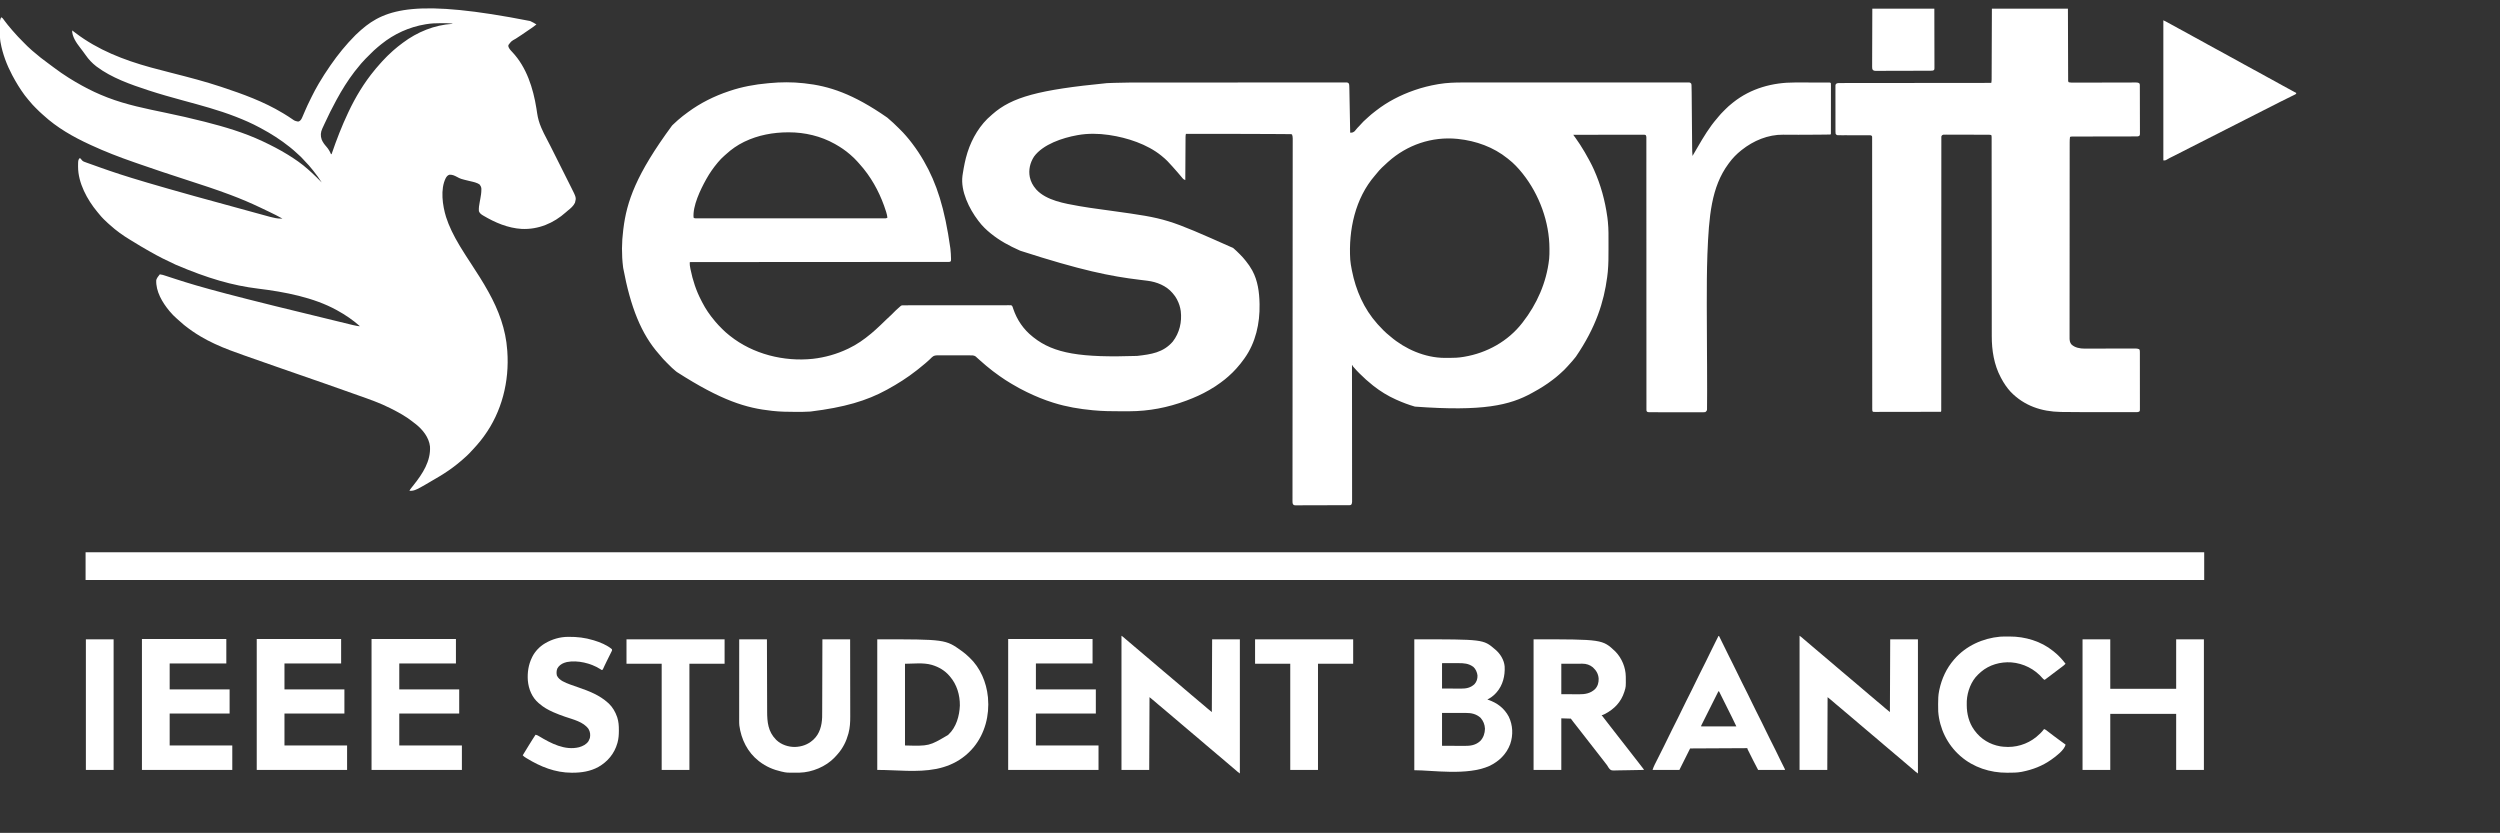 <?xml version="1.0" encoding="UTF-8"?>
<svg version="1.1" xmlns="http://www.w3.org/2000/svg" width="8384" height="2793">
<rect width="100%" height="100%" fill="#333333" stroke="none"/>
<path d="M0 0 C1.847 0.193 1.847 0.193 3.732 0.391 C86.641 9.277 166.573 35.443 281 115 C281.499 115.414 281.998 115.829 282.513 116.255 C295.634 127.147 307.953 138.782 319.986 150.856 C321.891 152.766 323.801 154.67 325.711 156.574 C331.686 162.546 337.564 168.526 343 175 C343.984 176.13 344.97 177.259 345.957 178.387 C352.094 185.46 358.004 192.651 363.615 200.151 C364.59 201.453 365.57 202.752 366.553 204.048 C379.846 221.588 391.995 239.939 403 259 C403.347 259.597 403.693 260.194 404.05 260.809 C447.635 336.154 474.156 419.677 493 553 C493.199 554.851 493.199 554.851 493.402 556.74 C494.472 566.903 495.176 577.029 495.312 587.25 C495.33 588.092 495.348 588.933 495.366 589.8 C495.359 595.464 495.359 595.464 493.849 597.718 C491.205 599.551 489.249 599.376 486.045 599.378 C484.163 599.39 484.163 599.39 482.243 599.402 C480.84 599.395 479.437 599.389 478.034 599.382 C476.545 599.386 475.057 599.391 473.569 599.397 C469.45 599.41 465.332 599.404 461.214 599.396 C456.744 599.39 452.274 599.401 447.805 599.41 C439.961 599.424 432.118 599.426 424.275 599.422 C412.613 599.415 400.95 599.425 389.288 599.439 C369.671 599.462 350.055 599.47 330.438 599.472 C311.006 599.473 291.575 599.481 272.143 599.498 C270.936 599.499 269.729 599.5 268.485 599.501 C262.356 599.506 256.226 599.512 250.097 599.517 C206.648 599.556 163.2 599.581 119.752 599.599 C109.217 599.603 98.683 599.607 88.148 599.611 C86.841 599.612 85.534 599.612 84.188 599.613 C53.831 599.625 23.474 599.643 -6.883 599.662 C-8.183 599.663 -9.483 599.664 -10.823 599.665 C-40.494 599.683 -70.165 599.703 -99.836 599.725 C-101.082 599.726 -102.328 599.727 -103.612 599.728 C-114.819 599.736 -126.025 599.745 -137.232 599.753 C-166.417 599.776 -195.603 599.793 -224.788 599.803 C-243.087 599.81 -261.386 599.819 -279.685 599.831 C-291.285 599.839 -302.884 599.843 -314.484 599.844 C-322.218 599.845 -329.953 599.849 -337.687 599.856 C-342.103 599.86 -346.519 599.862 -350.935 599.86 C-354.944 599.858 -358.953 599.861 -362.962 599.867 C-364.411 599.869 -365.86 599.869 -367.309 599.867 C-369.263 599.864 -371.217 599.868 -373.17 599.873 C-374.256 599.873 -375.342 599.874 -376.461 599.874 C-378.993 599.829 -378.993 599.829 -381 601 C-381.27 607.84 -380.265 614.111 -378.938 620.812 C-378.603 622.515 -378.603 622.515 -378.261 624.252 C-370.906 660.655 -359.319 696.209 -341.981 729.127 C-340.947 731.102 -339.937 733.089 -338.93 735.078 C-327.765 756.906 -313.852 777.309 -298 796 C-297.228 796.956 -296.456 797.913 -295.66 798.898 C-288.751 807.35 -281.132 815.084 -273.438 822.812 C-272.907 823.348 -272.376 823.884 -271.83 824.436 C-264.89 831.429 -257.752 837.898 -250 844 C-248.564 845.161 -247.127 846.323 -245.691 847.484 C-168.942 908.557 -65.218 934.516 31.847 924.359 C72.575 919.718 111.996 908.623 149 891 C149.882 890.584 150.763 890.168 151.671 889.739 C179.273 876.626 203.618 859.561 227 840 C227.596 839.503 228.192 839.006 228.807 838.494 C237.512 831.211 245.849 823.578 254.1 815.787 C255.999 814.001 257.91 812.227 259.824 810.457 C266.501 804.278 273.083 798.037 279.438 791.525 C282.114 788.802 284.856 786.232 287.754 783.746 C292.758 779.418 297.36 774.711 302 770 C307.819 764.093 313.685 758.375 320 753 C320.812 752.281 321.624 751.561 322.461 750.82 C323.093 750.261 323.724 749.701 324.375 749.125 C325.346 748.263 325.346 748.263 326.336 747.383 C329.555 744.708 331.868 744.873 335.985 744.869 C337.911 744.863 337.911 744.863 339.876 744.857 C341.314 744.858 342.753 744.859 344.191 744.86 C345.709 744.857 347.226 744.854 348.744 744.851 C352.929 744.842 357.114 744.841 361.3 744.84 C365.808 744.838 370.316 744.831 374.824 744.824 C384.687 744.81 394.55 744.804 404.414 744.8 C410.568 744.797 416.722 744.793 422.876 744.788 C439.901 744.776 456.927 744.766 473.953 744.762 C475.043 744.762 476.133 744.762 477.256 744.762 C478.349 744.762 479.442 744.761 480.568 744.761 C482.783 744.761 484.998 744.76 487.213 744.76 C488.861 744.759 488.861 744.759 490.542 744.759 C508.355 744.755 526.168 744.738 543.981 744.714 C562.252 744.691 580.524 744.678 598.795 744.677 C609.061 744.676 619.326 744.67 629.592 744.652 C638.331 744.637 647.07 744.632 655.809 744.64 C660.271 744.644 664.733 744.643 669.195 744.629 C673.275 744.616 677.356 744.617 681.436 744.63 C682.916 744.631 684.397 744.628 685.877 744.62 C687.881 744.609 689.885 744.618 691.889 744.628 C693.563 744.627 693.563 744.627 695.27 744.626 C698 745 698 745 699.829 746.407 C701.166 748.226 701.826 749.813 702.508 751.965 C702.767 752.755 703.027 753.544 703.294 754.358 C703.568 755.209 703.842 756.06 704.125 756.938 C716.551 793.689 738.451 825.904 769 850 C769.964 850.781 770.928 851.562 771.922 852.367 C840.718 907.02 931.55 920.932 1119.438 914.625 C1165.67 909.296 1207.108 903.759 1239.07 866.492 C1261.654 837.325 1270.158 800.578 1265.789 764.219 C1263.949 751.051 1260.172 738.791 1254 727 C1253.29 725.571 1253.29 725.571 1252.566 724.113 C1249.109 717.396 1244.912 711.72 1240 706 C1239 704.782 1239 704.782 1237.98 703.539 C1217.299 679.212 1185.399 666.464 1154.375 662.562 C1153.37 662.434 1152.365 662.305 1151.33 662.172 C1143.671 661.196 1136.007 660.268 1128.342 659.346 C1029.925 647.485 932.112 627.918 728 562 C726.843 561.492 725.685 560.983 724.493 560.459 C690.723 545.515 658.828 528.206 630 505 C629.349 504.479 628.698 503.957 628.027 503.42 C613.727 491.872 600.053 478.709 589 464 C588.148 462.901 587.297 461.802 586.445 460.703 C556.241 421.164 527.184 362.108 533.664 310.914 C533.972 308.816 534.293 306.72 534.625 304.625 C534.802 303.477 534.98 302.33 535.163 301.147 C538.766 278.411 543.118 255.994 550 234 C550.403 232.709 550.403 232.709 550.815 231.392 C565.639 184.872 593.029 138.518 631 107 C631.978 106.134 632.957 105.267 633.965 104.375 C699.658 46.302 789.671 22.147 1017.875 -0.188 C1019.174 -0.243 1019.174 -0.243 1020.5 -0.299 C1024.831 -0.48 1029.161 -0.641 1033.494 -0.783 C1036.746 -0.89 1039.998 -1 1043.25 -1.123 C1076.127 -2.351 1109.029 -2.164 1141.924 -2.174 C1151.014 -2.177 1160.105 -2.186 1169.195 -2.194 C1191.121 -2.215 1213.047 -2.226 1234.973 -2.234 C1245.352 -2.239 1255.73 -2.244 1266.109 -2.249 C1301.674 -2.267 1337.239 -2.282 1372.804 -2.289 C1375.028 -2.29 1377.252 -2.29 1379.477 -2.291 C1381.131 -2.291 1381.131 -2.291 1382.819 -2.292 C1388.405 -2.293 1393.992 -2.294 1399.579 -2.295 C1400.688 -2.295 1401.796 -2.296 1402.938 -2.296 C1438.991 -2.304 1475.044 -2.327 1511.096 -2.36 C1549.272 -2.394 1587.447 -2.414 1625.623 -2.417 C1629.807 -2.417 1633.992 -2.418 1638.177 -2.418 C1639.207 -2.419 1640.237 -2.419 1641.299 -2.419 C1657.893 -2.421 1674.487 -2.437 1691.08 -2.457 C1707.723 -2.477 1724.366 -2.483 1741.009 -2.474 C1750.902 -2.468 1760.795 -2.474 1770.688 -2.496 C1777.286 -2.509 1783.884 -2.509 1790.483 -2.496 C1794.247 -2.489 1798.012 -2.488 1801.776 -2.505 C1805.822 -2.523 1809.868 -2.511 1813.914 -2.495 C1815.094 -2.505 1816.275 -2.515 1817.491 -2.526 C1819.101 -2.512 1819.101 -2.512 1820.743 -2.498 C1821.669 -2.498 1822.595 -2.499 1823.548 -2.499 C1826.763 -1.845 1827.962 -0.514 1830 2 C1830.599 4.238 1830.599 4.238 1830.732 6.645 C1830.788 7.527 1830.843 8.409 1830.9 9.318 C1830.933 10.203 1830.966 11.088 1831 12 C1831.035 12.788 1831.07 13.576 1831.106 14.388 C1831.193 16.817 1831.242 19.243 1831.281 21.673 C1831.299 22.587 1831.317 23.501 1831.336 24.442 C1831.394 27.448 1831.447 30.455 1831.5 33.461 C1831.54 35.595 1831.581 37.728 1831.622 39.862 C1831.73 45.533 1831.834 51.204 1831.936 56.875 C1832.042 62.7 1832.153 68.525 1832.263 74.35 C1832.435 83.463 1832.605 92.575 1832.772 101.688 C1832.96 111.896 1833.153 122.104 1833.352 132.312 C1833.376 133.576 1833.401 134.84 1833.426 136.143 C1833.471 138.473 1833.517 140.802 1833.562 143.132 C1833.66 148.158 1833.756 153.185 1833.852 158.211 C1833.867 159.024 1833.883 159.838 1833.899 160.676 C1833.932 162.451 1833.966 164.225 1834 166 C1842.351 165.717 1842.351 165.717 1849 161 C1850.482 159.287 1851.918 157.534 1853.312 155.75 C1856.701 151.519 1860.223 147.658 1864.109 143.887 C1865.965 142.035 1867.673 140.117 1869.375 138.125 C1875.345 131.203 1881.88 124.828 1888.828 118.895 C1890.97 117.026 1893.047 115.098 1895.12 113.155 C1901.496 107.203 1908.169 101.764 1915.093 96.465 C1917.084 94.936 1919.06 93.389 1921.035 91.84 C1959.138 62.106 2002.462 39.9 2048 24 C2049.008 23.647 2050.017 23.294 2051.056 22.93 C2075.775 14.389 2101.294 8.046 2127.062 3.625 C2128.346 3.399 2129.63 3.172 2130.952 2.939 C2157.719 -1.522 2184.919 -2.46 2211.996 -2.392 C2216.075 -2.385 2220.154 -2.396 2224.233 -2.404 C2231.34 -2.416 2238.447 -2.418 2245.554 -2.411 C2256.122 -2.402 2266.69 -2.41 2277.259 -2.422 C2296.136 -2.441 2315.014 -2.444 2333.892 -2.439 C2350.394 -2.434 2366.896 -2.435 2383.397 -2.44 C2385.617 -2.441 2387.837 -2.442 2390.057 -2.443 C2393.403 -2.444 2396.749 -2.445 2400.094 -2.446 C2431.143 -2.457 2462.192 -2.462 2493.242 -2.454 C2494.409 -2.453 2495.577 -2.453 2496.78 -2.453 C2506.26 -2.45 2515.739 -2.448 2525.219 -2.445 C2562.275 -2.435 2599.331 -2.443 2636.387 -2.467 C2678.07 -2.493 2719.752 -2.505 2761.435 -2.498 C2765.874 -2.498 2770.312 -2.497 2774.751 -2.496 C2776.39 -2.496 2776.39 -2.496 2778.062 -2.496 C2794.575 -2.494 2811.088 -2.501 2827.601 -2.515 C2846.35 -2.529 2865.099 -2.53 2883.848 -2.513 C2894.345 -2.503 2904.842 -2.504 2915.34 -2.522 C2922.341 -2.532 2929.342 -2.528 2936.343 -2.512 C2940.338 -2.504 2944.332 -2.501 2948.327 -2.517 C2951.956 -2.53 2955.585 -2.526 2959.214 -2.506 C2961.144 -2.501 2963.074 -2.515 2965.003 -2.53 C2966.711 -2.515 2966.711 -2.515 2968.452 -2.5 C2969.435 -2.5 2970.417 -2.5 2971.429 -2.5 C2974.731 -1.858 2975.922 -0.589 2978 2 C2978.541 4.137 2978.541 4.137 2978.599 6.458 C2978.63 7.328 2978.661 8.199 2978.693 9.095 C2978.706 10.029 2978.719 10.963 2978.732 11.926 C2978.761 12.905 2978.789 13.884 2978.818 14.893 C2978.9 17.929 2978.953 20.964 2979 24 C2979.035 25.755 2979.07 27.51 2979.106 29.265 C2979.2 34.571 2979.242 39.878 2979.281 45.186 C2979.299 47.196 2979.317 49.206 2979.336 51.216 C2979.375 55.493 2979.411 59.771 2979.446 64.049 C2979.5 70.826 2979.561 77.603 2979.623 84.38 C2979.776 101.195 2979.919 118.011 2980.062 134.827 C2980.174 147.937 2980.289 161.047 2980.409 174.157 C2980.47 180.882 2980.527 187.606 2980.581 194.331 C2980.615 198.521 2980.653 202.711 2980.692 206.9 C2980.71 208.829 2980.725 210.759 2980.74 212.688 C2980.817 223.169 2981.073 233.553 2982 244 C2982.373 243.36 2982.745 242.721 2983.129 242.062 C2986.364 236.511 2989.602 230.962 2992.841 225.414 C2994.944 221.812 2997.042 218.207 2999.137 214.601 C3018.679 180.969 3038.811 147.14 3064.506 117.765 C3065.642 116.423 3066.747 115.055 3067.838 113.676 C3073.781 106.193 3080.263 99.429 3087.038 92.702 C3088.872 90.878 3090.696 89.043 3092.52 87.207 C3099.372 80.346 3106.356 73.981 3114 68 C3115.449 66.828 3116.897 65.655 3118.344 64.48 C3177.551 17.278 3250.423 -2.625 3325.264 -2.37 C3329.448 -2.359 3333.632 -2.363 3337.817 -2.365 C3344.809 -2.366 3351.801 -2.355 3358.793 -2.336 C3366.874 -2.315 3374.956 -2.312 3383.037 -2.318 C3390.855 -2.323 3398.673 -2.318 3406.491 -2.307 C3409.805 -2.302 3413.119 -2.301 3416.433 -2.303 C3420.314 -2.305 3424.195 -2.297 3428.076 -2.281 C3429.501 -2.277 3430.926 -2.276 3432.35 -2.279 C3434.288 -2.282 3436.226 -2.272 3438.164 -2.261 C3439.249 -2.259 3440.335 -2.257 3441.453 -2.254 C3444 -2 3444 -2 3446 0 C3446.249 2.914 3446.249 2.914 3446.247 6.726 C3446.251 7.775 3446.251 7.775 3446.255 8.845 C3446.26 11.199 3446.252 13.554 3446.243 15.908 C3446.244 17.592 3446.246 19.275 3446.249 20.959 C3446.254 25.539 3446.246 30.119 3446.236 34.7 C3446.227 39.484 3446.229 44.268 3446.229 49.052 C3446.228 57.087 3446.219 65.121 3446.206 73.155 C3446.19 82.457 3446.185 91.759 3446.186 101.062 C3446.186 109.994 3446.181 118.927 3446.173 127.86 C3446.169 131.669 3446.167 135.478 3446.167 139.287 C3446.166 143.768 3446.16 148.248 3446.15 152.729 C3446.147 154.378 3446.146 156.027 3446.146 157.677 C3446.147 159.918 3446.141 162.16 3446.134 164.401 C3446.132 165.659 3446.13 166.916 3446.129 168.212 C3446 171 3446 171 3445 172 C3442.953 172.125 3440.902 172.178 3438.851 172.205 C3438.2 172.215 3437.549 172.225 3436.878 172.235 C3434.675 172.267 3432.473 172.292 3430.27 172.316 C3428.689 172.337 3427.109 172.358 3425.529 172.379 C3421.199 172.435 3416.868 172.484 3412.538 172.532 C3409.817 172.562 3407.096 172.596 3404.375 172.63 C3382.038 172.907 3359.706 173.029 3337.367 172.957 C3335.238 172.951 3333.108 172.946 3330.979 172.94 C3321.68 172.914 3312.383 172.88 3303.085 172.808 C3299.213 172.781 3295.341 172.767 3291.469 172.755 C3289.69 172.747 3287.911 172.733 3286.132 172.713 C3235.234 172.155 3186.497 192.644 3147 224 C3146.451 224.432 3145.901 224.864 3145.335 225.31 C3130.152 237.354 3116.402 251.334 3105 267 C3104.144 268.15 3103.287 269.3 3102.43 270.449 C3044.955 348.369 3037.032 445.879 3032 573 C3031.963 574.034 3031.925 575.068 3031.887 576.134 C3030 629.064 3029.822 682.07 3029.869 735.029 C3029.874 740.411 3029.877 745.793 3029.878 751.175 C3029.892 807.78 3030.197 864.382 3030.626 920.984 C3030.679 927.888 3030.73 934.792 3030.781 941.695 C3030.787 942.435 3030.792 943.174 3030.798 943.936 C3031.008 972.645 3031.072 1001.352 3031.006 1030.062 C3031 1032.849 3030.996 1035.635 3030.992 1038.421 C3030.98 1047.213 3030.94 1056.005 3030.847 1064.796 C3030.823 1067.526 3030.808 1070.254 3030.804 1072.983 C3030.799 1077.088 3030.755 1081.192 3030.707 1085.297 C3030.711 1086.514 3030.715 1087.731 3030.719 1088.985 C3030.699 1090.102 3030.68 1091.219 3030.659 1092.37 C3030.649 1093.828 3030.649 1093.828 3030.639 1095.315 C3029.725 1099.156 3028.062 1100.543 3025 1103 C3022.163 1103.489 3019.929 1103.67 3017.099 1103.621 C3015.914 1103.631 3015.914 1103.631 3014.706 1103.641 C3012.063 1103.656 3009.422 1103.636 3006.779 1103.615 C3004.883 1103.619 3002.988 1103.624 3001.092 1103.632 C2995.945 1103.646 2990.799 1103.629 2985.652 1103.606 C2980.269 1103.586 2974.886 1103.592 2969.502 1103.594 C2960.463 1103.594 2951.424 1103.574 2942.384 1103.542 C2931.928 1103.505 2921.472 1103.496 2911.016 1103.503 C2900.963 1103.51 2890.909 1103.499 2880.856 1103.479 C2876.575 1103.471 2872.294 1103.468 2868.013 1103.47 C2862.974 1103.471 2857.935 1103.457 2852.896 1103.431 C2851.045 1103.424 2849.194 1103.422 2847.343 1103.425 C2844.82 1103.429 2842.297 1103.414 2839.774 1103.394 C2839.039 1103.4 2838.303 1103.405 2837.544 1103.411 C2834.647 1103.372 2832.408 1103.211 2829.813 1101.869 C2827.221 1099.198 2827.5 1097.404 2827.499 1093.72 C2827.494 1093.077 2827.488 1092.433 2827.482 1091.77 C2827.468 1089.594 2827.483 1087.419 2827.498 1085.243 C2827.494 1083.668 2827.488 1082.093 2827.48 1080.519 C2827.465 1076.16 2827.475 1071.802 2827.488 1067.444 C2827.499 1062.714 2827.486 1057.985 2827.476 1053.255 C2827.462 1044.955 2827.462 1036.656 2827.473 1028.356 C2827.488 1016.014 2827.48 1003.673 2827.468 991.331 C2827.447 970.572 2827.445 949.813 2827.453 929.054 C2827.461 908.489 2827.459 887.924 2827.446 867.359 C2827.445 866.082 2827.445 864.804 2827.444 863.488 C2827.439 857.001 2827.435 850.514 2827.431 844.027 C2827.421 830.834 2827.414 817.641 2827.406 804.447 C2827.406 803.787 2827.406 803.127 2827.405 802.447 C2827.388 771.017 2827.383 739.588 2827.381 708.158 C2827.381 706.072 2827.381 703.986 2827.381 701.9 C2827.38 699.116 2827.38 696.332 2827.38 693.548 C2827.379 687.271 2827.379 680.994 2827.379 674.718 C2827.378 673.321 2827.378 671.924 2827.378 670.528 C2827.376 638.4 2827.368 606.272 2827.359 574.144 C2827.358 572.058 2827.358 569.973 2827.357 567.888 C2827.348 536.489 2827.336 505.089 2827.32 473.689 C2827.319 472.371 2827.319 471.052 2827.318 469.693 C2827.312 457.832 2827.306 445.97 2827.299 434.108 C2827.282 404.492 2827.271 374.875 2827.275 345.259 C2827.277 324.621 2827.274 303.984 2827.263 283.347 C2827.257 271.072 2827.256 258.798 2827.264 246.523 C2827.269 238.336 2827.266 230.15 2827.258 221.963 C2827.253 217.29 2827.252 212.617 2827.259 207.945 C2827.266 203.7 2827.263 199.456 2827.253 195.211 C2827.252 193.679 2827.253 192.147 2827.258 190.615 C2827.265 188.545 2827.259 186.475 2827.25 184.405 C2827.25 183.256 2827.25 182.107 2827.25 180.923 C2827.004 178.043 2826.593 176.387 2825 174 C2822.731 172.865 2821.509 172.876 2818.99 172.877 C2818.147 172.875 2817.303 172.873 2816.434 172.871 C2815.036 172.875 2815.036 172.875 2813.61 172.88 C2812.624 172.879 2811.639 172.878 2810.623 172.877 C2807.298 172.876 2803.974 172.881 2800.65 172.886 C2798.275 172.887 2795.901 172.887 2793.526 172.886 C2787.734 172.886 2781.941 172.89 2776.149 172.896 C2769.411 172.904 2762.672 172.905 2755.934 172.906 C2743.917 172.908 2731.9 172.915 2719.883 172.925 C2708.207 172.934 2696.532 172.941 2684.856 172.945 C2683.777 172.945 2683.777 172.945 2682.677 172.946 C2679.068 172.947 2675.459 172.948 2671.851 172.95 C2641.901 172.96 2611.95 172.978 2582 173 C2582.37 173.51 2582.74 174.02 2583.121 174.545 C2584.82 176.889 2586.517 179.234 2588.215 181.579 C2589.087 182.782 2589.087 182.782 2589.978 184.009 C2594.688 190.519 2599.194 197.129 2603.562 203.875 C2604.28 204.979 2604.998 206.084 2605.737 207.222 C2616.03 223.116 2625.505 239.383 2634.435 256.079 C2635.582 258.22 2636.738 260.357 2637.899 262.491 C2642.543 271.057 2646.824 279.734 2650.812 288.625 C2651.11 289.285 2651.407 289.945 2651.713 290.625 C2674.238 340.834 2688.707 393.804 2696.25 448.25 C2696.401 449.323 2696.552 450.396 2696.708 451.501 C2697.206 455.328 2697.616 459.16 2698 463 C2698.131 464.24 2698.131 464.24 2698.265 465.504 C2700.714 489.587 2700.306 513.803 2700.261 537.979 C2700.249 544.077 2700.256 550.175 2700.268 556.272 C2700.308 581.243 2700.32 606.117 2698 631 C2697.924 631.836 2697.849 632.672 2697.771 633.533 C2697.355 638.015 2696.84 642.475 2696.25 646.938 C2696.082 648.24 2695.913 649.542 2695.74 650.884 C2684.775 733.444 2658.343 818.3 2591 917 C2590.214 917.998 2590.214 917.998 2589.412 919.016 C2583.067 927.037 2576.524 934.799 2569.543 942.273 C2567.173 944.814 2564.864 947.397 2562.562 950 C2555.49 957.871 2548.033 965.451 2539.969 972.309 C2537.722 974.239 2535.554 976.244 2533.375 978.25 C2527.174 983.836 2520.622 988.928 2514 994 C2513.036 994.742 2513.036 994.742 2512.052 995.498 C2492.168 1010.753 2471.073 1023.914 2449.06 1035.874 C2447.216 1036.882 2445.384 1037.912 2443.555 1038.945 C2369.361 1080.088 2279.647 1101.435 2051.077 1084.598 C2030.134 1078.571 2009.864 1070.96 1990 1062 C1989.148 1061.622 1988.297 1061.243 1987.419 1060.854 C1960.567 1048.876 1935.064 1033.23 1912 1015 C1911.184 1014.363 1910.368 1013.726 1909.527 1013.07 C1894.071 1000.872 1879.628 987.709 1865.688 973.812 C1865.211 973.339 1864.735 972.865 1864.244 972.378 C1858.604 966.761 1853.165 961.055 1848 955 C1846.857 953.706 1845.711 952.414 1844.562 951.125 C1842 948.248 1842 948.248 1842 946 C1841.34 946 1840.68 946 1840 946 C1840.001 946.978 1840.002 947.956 1840.003 948.963 C1840.071 1006.874 1840.122 1064.784 1840.153 1122.695 C1840.157 1129.643 1840.161 1136.592 1840.165 1143.54 C1840.165 1144.232 1840.166 1144.923 1840.166 1145.636 C1840.179 1168.057 1840.201 1190.478 1840.229 1212.9 C1840.258 1236.589 1840.276 1260.278 1840.282 1283.967 C1840.286 1298.163 1840.299 1312.358 1840.324 1326.554 C1840.34 1336.279 1840.344 1346.004 1840.341 1355.729 C1840.339 1361.346 1840.342 1366.962 1840.358 1372.579 C1840.372 1377.717 1840.373 1382.854 1840.363 1387.992 C1840.361 1389.855 1840.365 1391.718 1840.375 1393.581 C1840.387 1396.105 1840.38 1398.629 1840.369 1401.154 C1840.377 1401.884 1840.385 1402.613 1840.393 1403.365 C1840.349 1407.74 1839.69 1410.52 1837 1414 C1833.987 1415.506 1830.878 1415.152 1827.573 1415.154 C1826.799 1415.158 1826.024 1415.163 1825.226 1415.167 C1822.615 1415.181 1820.005 1415.187 1817.395 1415.193 C1815.529 1415.201 1813.664 1415.209 1811.798 1415.218 C1805.66 1415.244 1799.521 1415.259 1793.383 1415.273 C1791.272 1415.279 1789.162 1415.284 1787.051 1415.29 C1778.276 1415.311 1769.5 1415.33 1760.724 1415.341 C1748.132 1415.357 1735.541 1415.391 1722.949 1415.448 C1714.103 1415.486 1705.257 1415.506 1696.411 1415.511 C1691.124 1415.515 1685.836 1415.527 1680.549 1415.559 C1675.577 1415.589 1670.605 1415.596 1665.632 1415.584 C1663.805 1415.584 1661.978 1415.592 1660.151 1415.609 C1657.66 1415.632 1655.172 1415.624 1652.681 1415.608 C1651.954 1415.622 1651.228 1415.636 1650.48 1415.65 C1647.065 1415.596 1645.362 1415.333 1642.815 1412.993 C1640.473 1409.131 1640.449 1405.876 1640.506 1401.494 C1640.498 1400.203 1640.498 1400.203 1640.491 1398.887 C1640.479 1395.984 1640.496 1393.082 1640.513 1390.179 C1640.511 1388.076 1640.507 1385.973 1640.501 1383.87 C1640.491 1378.054 1640.505 1372.238 1640.523 1366.422 C1640.539 1360.108 1640.531 1353.795 1640.526 1347.481 C1640.521 1336.404 1640.531 1325.327 1640.55 1314.249 C1640.571 1302.36 1640.583 1290.471 1640.584 1278.582 C1640.584 1277.832 1640.584 1277.082 1640.584 1276.309 C1640.585 1272.483 1640.585 1268.658 1640.585 1264.832 C1640.587 1237.124 1640.608 1209.417 1640.638 1181.709 C1640.668 1154.26 1640.689 1126.811 1640.698 1099.362 C1640.699 1098.084 1640.699 1098.084 1640.699 1096.78 C1640.702 1088.128 1640.705 1079.476 1640.707 1070.824 C1640.713 1052.343 1640.719 1033.862 1640.727 1015.381 C1640.727 1014.5 1640.727 1013.618 1640.728 1012.71 C1640.744 970.757 1640.774 928.804 1640.806 886.851 C1640.808 884.067 1640.81 881.282 1640.812 878.498 C1640.815 874.782 1640.818 871.066 1640.821 867.349 C1640.827 858.972 1640.833 850.594 1640.84 842.216 C1640.841 840.352 1640.843 838.487 1640.844 836.623 C1640.876 793.741 1640.904 750.859 1640.93 707.977 C1640.931 705.194 1640.933 702.411 1640.934 699.628 C1640.959 657.716 1640.982 615.805 1641 573.893 C1641 572.115 1641.001 570.336 1641.002 568.558 C1641.009 552.724 1641.015 536.889 1641.021 521.055 C1641.025 510.672 1641.03 500.289 1641.034 489.905 C1641.035 488.629 1641.035 488.629 1641.035 487.326 C1641.047 459.038 1641.068 430.75 1641.094 402.462 C1641.11 384.299 1641.126 366.137 1641.136 347.974 C1641.136 347.186 1641.136 346.398 1641.137 345.586 C1641.141 337.766 1641.145 329.945 1641.148 322.125 C1641.15 318.31 1641.151 314.495 1641.153 310.68 C1641.154 309.559 1641.154 309.559 1641.154 308.414 C1641.16 296.556 1641.172 284.699 1641.187 272.841 C1641.202 261.191 1641.21 249.541 1641.21 237.89 C1641.211 231.654 1641.215 225.418 1641.227 219.182 C1641.238 213.516 1641.241 207.849 1641.235 202.182 C1641.235 200.139 1641.238 198.096 1641.245 196.052 C1641.254 193.287 1641.25 190.522 1641.244 187.757 C1641.252 186.567 1641.252 186.567 1641.26 185.353 C1641.233 180.545 1640.667 176.53 1639 172 C1636.639 170.819 1635.206 170.863 1632.572 170.842 C1631.162 170.827 1631.162 170.827 1629.723 170.812 C1628.681 170.806 1627.638 170.801 1626.564 170.795 C1625.458 170.785 1624.352 170.775 1623.213 170.765 C1619.45 170.733 1615.688 170.708 1611.926 170.684 C1609.895 170.668 1607.865 170.653 1605.834 170.637 C1597.586 170.573 1589.338 170.519 1581.09 170.468 C1577.122 170.443 1573.153 170.416 1569.185 170.39 C1473.792 169.743 1378.395 169.906 1283 170 C1282.111 173.821 1281.865 177.376 1281.842 181.296 C1281.832 182.565 1281.822 183.834 1281.812 185.141 C1281.806 186.54 1281.8 187.939 1281.795 189.337 C1281.785 190.816 1281.775 192.294 1281.765 193.773 C1281.738 197.781 1281.717 201.788 1281.697 205.796 C1281.675 209.987 1281.647 214.178 1281.621 218.368 C1281.571 226.301 1281.526 234.234 1281.483 242.167 C1281.433 251.2 1281.378 260.233 1281.323 269.265 C1281.209 287.843 1281.102 306.422 1281 325 C1274.385 321.786 1274.385 321.786 1271.992 318.918 C1271.487 318.323 1270.981 317.727 1270.46 317.114 C1269.937 316.478 1269.414 315.843 1268.875 315.188 C1268.316 314.525 1267.757 313.863 1267.181 313.181 C1266.019 311.805 1264.862 310.426 1263.708 309.043 C1261.082 305.902 1258.416 302.795 1255.75 299.688 C1255.255 299.109 1254.76 298.53 1254.251 297.934 C1250.568 293.634 1246.808 289.411 1243.004 285.219 C1241.187 283.207 1239.401 281.173 1237.625 279.125 C1226.866 266.796 1215.861 255.174 1203 245 C1202.105 244.254 1201.211 243.507 1200.289 242.738 C1153.368 204.686 1086.125 182.727 1027 174 C1025.938 173.836 1024.876 173.673 1023.781 173.504 C990.695 168.598 953.949 168.028 921 174 C919.527 174.257 919.527 174.257 918.024 174.52 C869.935 183.131 803.921 204.745 773.699 246.152 C760.272 267.014 754.754 290.72 759.588 315.147 C762.877 330.223 769.879 343.447 780 355 C780.581 355.677 781.163 356.354 781.762 357.051 C815.367 393.426 877.008 403.575 923.328 411.793 C924.275 411.962 925.221 412.13 926.196 412.304 C949.247 416.386 972.415 419.591 995.606 422.756 C1008.118 424.464 1020.625 426.21 1033.133 427.953 C1034.375 428.126 1035.618 428.299 1036.898 428.477 C1219.314 453.876 1219.314 453.876 1441.44 552.628 C1442.534 553.59 1443.636 554.541 1444.746 555.485 C1450.392 560.32 1455.682 565.496 1460.936 570.75 C1462.426 572.239 1463.925 573.719 1465.424 575.199 C1471.732 581.47 1477.498 587.998 1483 595 C1483.585 595.731 1484.169 596.461 1484.771 597.214 C1492.329 606.698 1499.188 616.35 1505 627 C1505.344 627.627 1505.687 628.254 1506.042 628.9 C1524.104 662.304 1529.296 701.392 1530 739 C1530.02 739.897 1530.041 740.793 1530.062 741.717 C1531.325 804.956 1517.162 869.81 1480 922 C1479.505 922.697 1479.01 923.394 1478.5 924.112 C1470.551 935.257 1462.22 945.881 1453 956 C1452.384 956.677 1451.769 957.354 1451.135 958.052 C1443.763 966.126 1436.273 973.839 1428 981 C1427.263 981.687 1426.525 982.374 1425.766 983.082 C1417.98 990.332 1409.518 996.649 1401 1003 C1400.272 1003.547 1399.544 1004.095 1398.794 1004.659 C1387.317 1013.268 1375.43 1020.845 1363 1028 C1362.285 1028.418 1361.569 1028.836 1360.833 1029.267 C1337.009 1043.174 1311.799 1054.332 1286 1064 C1285.334 1064.25 1284.667 1064.5 1283.98 1064.758 C1222.173 1087.876 1159.092 1100.05 1093.059 1100.203 C1091.177 1100.21 1089.296 1100.217 1087.415 1100.224 C1081.422 1100.244 1075.43 1100.249 1069.438 1100.25 C1068.417 1100.25 1067.397 1100.251 1066.346 1100.251 C1035.139 1100.258 1004.089 1099.992 973 1097 C972.074 1096.913 971.148 1096.826 970.195 1096.736 C925.948 1092.545 882.49 1085.312 840 1072 C838.47 1071.526 838.47 1071.526 836.909 1071.042 C807.774 1061.927 779.464 1050.299 752 1037 C750.865 1036.454 749.73 1035.908 748.561 1035.345 C732.889 1027.769 717.684 1019.632 702.768 1010.66 C700.099 1009.059 697.417 1007.481 694.73 1005.91 C683.132 999.096 672.002 991.736 661 984 C659.813 983.173 658.625 982.346 657.438 981.52 C642.861 971.3 628.612 960.473 615 949 C613.936 948.111 612.872 947.221 611.809 946.332 C605.863 941.346 600.015 936.272 594.27 931.055 C591.522 928.567 588.74 926.123 585.938 923.699 C584.586 922.514 583.254 921.306 581.938 920.082 C581.257 919.457 580.576 918.832 579.875 918.188 C579.274 917.624 578.674 917.061 578.055 916.48 C571.93 912.068 564.891 912.71 557.68 912.725 C556.442 912.72 555.204 912.715 553.928 912.71 C550.544 912.698 547.16 912.696 543.775 912.698 C540.945 912.699 538.114 912.695 535.284 912.69 C528.604 912.679 521.924 912.678 515.244 912.684 C508.364 912.69 501.484 912.678 494.604 912.657 C488.686 912.639 482.769 912.633 476.851 912.636 C473.321 912.638 469.792 912.636 466.262 912.622 C462.324 912.607 458.387 912.616 454.449 912.628 C453.287 912.62 452.125 912.612 450.927 912.605 C443.114 912.655 437.142 913.441 431.316 919.109 C430.703 919.695 430.09 920.281 429.459 920.885 C428.833 921.501 428.207 922.116 427.562 922.75 C426.233 924.024 424.902 925.298 423.57 926.57 C422.945 927.173 422.321 927.775 421.677 928.396 C418.553 931.384 415.285 934.191 412 937 C410.967 937.898 409.935 938.796 408.902 939.695 C401.413 946.195 393.769 952.437 385.926 958.503 C383.848 960.118 381.781 961.748 379.715 963.379 C349.093 987.496 316.185 1008.33 282 1027 C281.124 1027.482 280.249 1027.964 279.347 1028.46 C212.59 1065.045 137.488 1087.204 25 1101 C23.845 1101.096 22.689 1101.191 21.499 1101.29 C5.865 1102.409 -9.834 1102.246 -25.5 1102.25 C-26.278 1102.25 -27.057 1102.251 -27.859 1102.251 C-53.02 1102.259 -77.965 1101.747 -103 1099 C-103.793 1098.915 -104.585 1098.83 -105.402 1098.743 C-191.12 1089.538 -273.484 1065.32 -424.281 968.448 C-425.562 967.369 -426.87 966.323 -428.192 965.294 C-436.848 958.485 -444.532 950.771 -452.289 942.972 C-454.62 940.63 -456.962 938.299 -459.305 935.969 C-467 928.28 -474.293 920.573 -481 912 C-481.994 910.835 -482.997 909.678 -484.012 908.531 C-543.658 841.068 -579.391 751.135 -604 620 C-604.167 618.739 -604.333 617.478 -604.505 616.178 C-609.584 575.768 -609.173 533.377 -604 493 C-603.831 491.614 -603.663 490.228 -603.496 488.842 C-592.302 397.012 -560.995 306.091 -440.25 142.125 C-439.458 141.328 -438.666 140.531 -437.849 139.71 C-433.06 134.934 -428.129 130.408 -423 126 C-421.878 125.002 -420.758 124.002 -419.641 123 C-409.553 114.037 -398.89 105.959 -388 98 C-387.346 97.519 -386.692 97.038 -386.019 96.542 C-344.685 66.184 -298.553 43.228 -250 27 C-248.874 26.619 -247.748 26.238 -246.588 25.845 C-205.482 12.055 -162.452 4.109 -119.306 0.292 C-117.142 0.101 -114.978 -0.1 -112.815 -0.312 C-75.778 -3.888 -37.002 -4.032 0 0 Z M-197 196 C-198.181 196.57 -198.181 196.57 -199.386 197.151 C-221.055 207.757 -241.028 221.628 -258.773 237.957 C-260.814 239.83 -262.895 241.638 -265 243.438 C-272.574 250.048 -279.565 257.283 -286 265 C-286.447 265.533 -286.894 266.066 -287.354 266.615 C-301.656 283.736 -314.114 301.513 -325 321 C-325.514 321.919 -326.029 322.838 -326.559 323.785 C-344.818 356.745 -371.52 411.573 -368 451 C-364.841 453.106 -364.113 453.25 -360.509 453.251 C-359.582 453.256 -358.654 453.261 -357.699 453.266 C-356.165 453.259 -356.165 453.259 -354.6 453.252 C-352.968 453.256 -352.968 453.256 -351.303 453.26 C-347.621 453.268 -343.938 453.261 -340.255 453.254 C-337.603 453.256 -334.951 453.259 -332.299 453.263 C-326.514 453.271 -320.729 453.27 -314.944 453.265 C-306.341 453.258 -297.739 453.262 -289.136 453.268 C-273.774 453.278 -258.412 453.277 -243.05 453.272 C-229.606 453.267 -216.162 453.265 -202.718 453.268 C-201.382 453.268 -201.382 453.268 -200.019 453.268 C-196.404 453.269 -192.789 453.269 -189.174 453.27 C-155.238 453.276 -121.302 453.271 -87.366 453.26 C-57.196 453.25 -27.026 453.251 3.144 453.261 C37.015 453.271 70.886 453.276 104.757 453.27 C108.366 453.269 111.975 453.268 115.584 453.268 C116.473 453.267 117.362 453.267 118.277 453.267 C131.714 453.265 145.151 453.268 158.588 453.273 C173.862 453.278 189.137 453.277 204.412 453.266 C212.967 453.26 221.522 453.26 230.078 453.267 C235.785 453.272 241.493 453.269 247.201 453.26 C250.457 453.256 253.714 453.255 256.971 453.261 C260.472 453.267 263.973 453.261 267.474 453.252 C269.005 453.259 269.005 453.259 270.566 453.266 C271.496 453.261 272.426 453.256 273.384 453.251 C274.185 453.251 274.986 453.25 275.811 453.25 C278.25 452.971 279.885 452.216 282 451 C281.396 444.663 280 438.888 278.125 432.812 C277.82 431.823 277.516 430.834 277.202 429.815 C261.094 378.729 236.64 329.832 203 288 C202.243 287.051 201.487 286.103 200.707 285.125 C196.377 279.759 191.894 274.565 187.25 269.469 C184.979 266.977 182.74 264.458 180.5 261.938 C173.761 254.461 166.662 247.522 159 241 C158.09 240.201 157.18 239.402 156.242 238.578 C141.356 225.597 125.177 214.711 108 205 C106.765 204.3 106.765 204.3 105.506 203.586 C58.706 177.369 5.164 164.791 -48.312 164.75 C-49.114 164.749 -49.916 164.749 -50.742 164.748 C-100.954 164.814 -151.631 174.085 -197 196 Z M1961 264 C1960.483 264.46 1959.967 264.92 1959.435 265.395 C1946.604 276.861 1933.652 288.804 1923.051 302.391 C1921.146 304.814 1919.158 307.144 1917.133 309.468 C1850.522 386.285 1828.128 492.375 1834.167 591.754 C1835.02 602.626 1836.864 613.316 1839 624 C1839.292 625.497 1839.585 626.994 1839.877 628.491 C1852.911 694.457 1879.892 756.577 1925 807 C1925.657 807.744 1926.315 808.487 1926.992 809.253 C1932.597 815.552 1938.416 821.599 1944.375 827.562 C1945.678 828.884 1945.678 828.884 1947.008 830.232 C1953.024 836.262 1959.349 841.688 1966 847 C1967.039 847.875 1968.074 848.755 1969.102 849.645 C2018.174 891.804 2085.142 920.883 2150.344 921.203 C2151.303 921.21 2152.262 921.217 2153.25 921.224 C2156.333 921.242 2159.416 921.248 2162.5 921.25 C2163.555 921.251 2164.609 921.251 2165.696 921.252 C2181.676 921.236 2197.218 920.709 2213 918 C2214.571 917.743 2214.571 917.743 2216.174 917.48 C2292.333 904.79 2363.415 865.457 2411 804 C2411.634 803.191 2411.634 803.191 2412.28 802.366 C2460.194 740.995 2492.261 668.518 2501 591 C2501.105 590.084 2501.209 589.168 2501.317 588.224 C2502.307 578.2 2502.244 568.126 2502.25 558.062 C2502.251 557.088 2502.251 556.114 2502.252 555.11 C2502.154 465.986 2468.392 373.783 2413 304 C2411.909 302.617 2411.909 302.617 2410.797 301.207 C2397.317 284.406 2382.047 268.183 2365 255 C2363.912 254.124 2362.827 253.247 2361.742 252.367 C2314.483 214.25 2256.029 193.378 2196 187 C2195.163 186.906 2194.327 186.813 2193.465 186.717 C2107.932 178.291 2024.759 206.722 1961 264 Z " fill="#FFFFFF" transform="translate(2694,279)"/>
<path d="M0 0 C0.611 0.291 1.221 0.583 1.851 0.883 C8.552 4.09 14.982 7.409 21.188 11.5 C12.361 18.638 3.038 25.012 -6.438 31.25 C-13.643 36.018 -20.79 40.84 -27.812 45.875 C-34.404 50.593 -41.174 54.933 -48.074 59.184 C-63.015 67.429 -63.015 67.429 -72.812 80.5 C-73.898 85.808 -71.668 89.323 -68.895 93.688 C-66.1 97.462 -62.922 100.807 -59.69 104.201 C-11.955 154.834 10.306 225.408 21.031 292.707 C21.258 294.127 21.258 294.127 21.489 295.576 C22.213 300.158 22.914 304.742 23.579 309.333 C26.004 325.636 30.345 341.217 36.875 356.375 C37.297 357.369 37.718 358.363 38.152 359.387 C43.225 371.172 48.979 382.619 55.021 393.934 C64.23 411.198 72.908 428.737 81.672 446.23 C82.558 447.998 83.444 449.766 84.329 451.533 C88.488 459.831 92.644 468.129 96.798 476.428 C101.561 485.945 106.331 495.458 111.106 504.968 C114.822 512.371 118.532 519.776 122.238 527.184 C124.441 531.587 126.646 535.989 128.858 540.387 C130.937 544.522 133.008 548.66 135.073 552.801 C135.826 554.306 136.581 555.811 137.339 557.314 C154.937 592.205 154.937 592.205 150.457 609.285 C145.643 619.973 135.806 628.339 126.781 635.438 C124.445 637.295 122.254 639.227 120.062 641.25 C78.75 678.233 27.775 699.678 -28.035 697.231 C-74.134 694.532 -117.345 676.141 -156.625 652.812 C-157.36 652.385 -158.095 651.958 -158.853 651.518 C-164.535 648.063 -169.655 643.974 -171.812 637.5 C-172.578 626.862 -170.946 616.948 -168.938 606.562 C-168.393 603.679 -167.855 600.795 -167.32 597.91 C-167.19 597.207 -167.059 596.504 -166.925 595.779 C-165.126 585.936 -163.531 576.025 -163.5 566 C-163.483 564.732 -163.466 563.463 -163.449 562.156 C-163.968 556.933 -165.606 553.134 -168.75 548.875 C-178.037 541.673 -190.476 539.599 -201.688 536.938 C-233.051 529.385 -233.051 529.385 -245.812 522.5 C-254.095 518.163 -261.276 514.743 -270.812 515.5 C-276.753 517.401 -279.732 521.302 -282.812 526.5 C-301.884 563.716 -293.607 619.513 -281.812 657.5 C-276.818 672.94 -270.846 687.882 -263.812 702.5 C-263.101 703.986 -263.101 703.986 -262.375 705.502 C-255.085 720.645 -247.143 735.282 -238.497 749.691 C-236.87 752.404 -235.258 755.124 -233.648 757.848 C-227.739 767.818 -221.606 777.617 -215.249 787.308 C-213.216 790.411 -211.198 793.524 -209.178 796.635 C-205.2 802.765 -201.214 808.888 -197.215 815.004 C-177.594 845.013 -158.15 875.099 -140.812 906.5 C-140.286 907.445 -139.759 908.39 -139.217 909.363 C-105.704 969.548 -81.491 1034.269 -76.812 1103.5 C-76.701 1104.924 -76.589 1106.349 -76.477 1107.773 C-69.252 1208.565 -94.866 1310.638 -154.812 1392.5 C-155.306 1393.179 -155.8 1393.858 -156.308 1394.558 C-163.379 1404.263 -170.849 1413.514 -178.812 1422.5 C-179.984 1423.823 -179.984 1423.823 -181.18 1425.172 C-183.377 1427.627 -185.593 1430.065 -187.812 1432.5 C-188.628 1433.409 -189.444 1434.318 -190.285 1435.254 C-199.635 1445.595 -209.277 1455.9 -219.938 1464.906 C-222.216 1466.843 -224.416 1468.859 -226.625 1470.875 C-231.877 1475.603 -237.288 1480.096 -242.812 1484.5 C-243.431 1484.996 -244.049 1485.492 -244.686 1486.003 C-263.756 1501.262 -283.818 1515.026 -304.812 1527.5 C-305.644 1527.994 -306.475 1528.488 -307.332 1528.998 C-386.097 1575.5 -386.097 1575.5 -404.812 1575.5 C-403.149 1571.675 -400.654 1568.6 -398.062 1565.375 C-397.065 1564.116 -396.067 1562.857 -395.07 1561.598 C-393.426 1559.529 -391.782 1557.461 -390.136 1555.394 C-360.549 1518.144 -332.825 1475.984 -335.812 1426.5 C-339.268 1396.422 -360.155 1370.453 -383.123 1352.114 C-385.443 1350.308 -387.784 1348.534 -390.136 1346.771 C-391.737 1345.557 -393.309 1344.307 -394.879 1343.055 C-416.87 1325.586 -441.831 1312.135 -466.812 1299.5 C-467.682 1299.057 -468.551 1298.614 -469.447 1298.158 C-503.429 1280.974 -539.498 1268.409 -575.345 1255.781 C-581.336 1253.671 -587.319 1251.542 -593.301 1249.406 C-654.586 1227.53 -716.028 1206.09 -777.529 1184.827 C-794.976 1178.794 -812.411 1172.724 -829.839 1166.635 C-837.106 1164.095 -844.375 1161.559 -851.644 1159.024 C-886.387 1146.905 -921.127 1134.781 -955.812 1122.5 C-956.91 1122.112 -958.008 1121.724 -959.138 1121.324 C-991.651 1109.821 -1024.102 1098.253 -1055.377 1083.638 C-1057.084 1082.84 -1058.794 1082.048 -1060.506 1081.261 C-1075.385 1074.408 -1089.695 1066.806 -1103.812 1058.5 C-1105.025 1057.788 -1105.025 1057.788 -1106.261 1057.062 C-1124.298 1046.412 -1141.373 1034.471 -1157.812 1021.5 C-1159.338 1020.297 -1159.338 1020.297 -1160.895 1019.07 C-1166.835 1014.294 -1172.465 1009.231 -1178.047 1004.047 C-1180.246 1002.021 -1182.471 1000.059 -1184.75 998.125 C-1193.375 990.637 -1201.56 982.322 -1208.812 973.5 C-1209.239 972.988 -1209.665 972.476 -1210.104 971.948 C-1233.34 943.924 -1255.772 906.432 -1253.812 868.5 C-1251.414 861.272 -1246.649 855.27 -1241.812 849.5 C-1235.063 850.137 -1228.915 852.256 -1222.5 854.375 C-1220.635 854.983 -1218.77 855.59 -1216.904 856.198 C-1214.915 856.846 -1212.926 857.498 -1210.938 858.149 C-1203.889 860.459 -1196.831 862.743 -1189.773 865.027 C-1189.055 865.26 -1188.337 865.493 -1187.598 865.732 C-1103.767 892.88 -1018.953 917.131 -594.312 1019.625 C-593.3 1019.834 -592.287 1020.043 -591.244 1020.258 C-588.486 1020.825 -585.728 1021.386 -582.969 1021.945 C-581.793 1022.188 -581.793 1022.188 -580.593 1022.435 C-577.233 1023.108 -574.257 1023.5 -570.812 1023.5 C-594.05 1002.8 -619.488 985.402 -646.812 970.5 C-647.62 970.054 -648.428 969.609 -649.26 969.149 C-725.805 927.032 -822.711 908.371 -912 897.5 C-998.125 887.021 -1080.914 863.09 -1187.812 817.5 C-1188.764 817.064 -1188.764 817.064 -1189.735 816.618 C-1218.729 803.317 -1247.247 789.157 -1274.875 773.189 C-1278.084 771.344 -1281.307 769.522 -1284.531 767.703 C-1299.466 759.267 -1314.14 750.48 -1328.706 741.418 C-1332.731 738.933 -1336.786 736.498 -1340.842 734.063 C-1365.121 719.45 -1388.29 702.979 -1409.23 683.836 C-1411.315 681.95 -1413.426 680.109 -1415.555 678.273 C-1420.132 674.275 -1424.456 670.049 -1428.75 665.75 C-1429.543 664.956 -1430.337 664.162 -1431.154 663.343 C-1436.008 658.438 -1440.577 653.49 -1444.824 648.047 C-1447.01 645.247 -1449.312 642.57 -1451.625 639.875 C-1485.382 599.294 -1516.047 542.683 -1516 488.75 C-1515.999 487.307 -1515.999 487.307 -1515.998 485.834 C-1515.842 467.713 -1515.842 467.713 -1511.812 460.5 C-1509.688 460.5 -1509.688 460.5 -1506.812 461.5 C-1505.983 462.715 -1505.201 463.963 -1504.45 465.228 C-1500.216 471.043 -1494.338 472.599 -1487.738 474.855 C-1486.44 475.32 -1485.142 475.787 -1483.845 476.257 C-1481.162 477.223 -1478.474 478.174 -1475.781 479.112 C-1472.064 480.408 -1468.361 481.741 -1464.662 483.084 C-1458.09 485.466 -1451.504 487.808 -1444.914 490.136 C-1442.951 490.83 -1440.988 491.525 -1439.025 492.219 C-1364.52 518.587 -1289.577 543.597 -872.234 656.718 C-869.181 657.416 -866.129 658.12 -863.077 658.825 C-861.486 659.189 -859.896 659.552 -858.305 659.914 C-857.037 660.205 -855.77 660.496 -854.464 660.795 C-848.24 661.996 -842.095 662.643 -835.75 662.562 C-834.34 662.549 -834.34 662.549 -832.902 662.535 C-832.213 662.524 -831.523 662.512 -830.812 662.5 C-845.328 654.455 -859.963 646.86 -874.993 639.825 C-878.664 638.1 -882.32 636.342 -885.975 634.583 C-889.834 632.729 -893.699 630.887 -897.564 629.047 C-899.836 627.965 -902.107 626.882 -904.377 625.797 C-936.943 610.251 -970.032 596.192 -1003.812 583.5 C-1004.612 583.2 -1005.411 582.899 -1006.234 582.59 C-1053.541 564.841 -1101.559 549.103 -1149.634 533.587 C-1175.752 525.156 -1201.818 516.576 -1227.856 507.901 C-1230.683 506.96 -1233.509 506.02 -1236.336 505.08 C-1260.822 496.939 -1285.226 488.585 -1309.573 480.037 C-1316.001 477.781 -1322.435 475.544 -1328.872 473.317 C-1377.314 456.547 -1425.278 438.036 -1471.812 416.5 C-1473.157 415.883 -1474.501 415.267 -1475.846 414.651 C-1531.978 388.917 -1586.757 357.768 -1632.406 315.695 C-1633.721 314.496 -1635.043 313.304 -1636.399 312.152 C-1642.724 306.759 -1648.583 300.915 -1654.457 295.041 C-1656.238 293.262 -1658.026 291.492 -1659.814 289.723 C-1665.827 283.739 -1671.504 277.683 -1676.782 271.027 C-1678.754 268.573 -1680.808 266.234 -1682.922 263.902 C-1686.897 259.474 -1690.512 254.835 -1694.062 250.062 C-1695.032 248.762 -1695.032 248.762 -1696.021 247.436 C-1710.968 227.224 -1724.003 205.68 -1735.812 183.5 C-1736.271 182.641 -1736.729 181.781 -1737.202 180.896 C-1755.136 146.944 -1768.965 110.339 -1775.812 72.5 C-1776.105 70.928 -1776.105 70.928 -1776.404 69.325 C-1778.279 57.629 -1778.15 45.884 -1778.128 34.066 C-1778.125 30.442 -1778.149 26.818 -1778.174 23.193 C-1778.245 -3.634 -1778.245 -3.634 -1773.812 -12.5 C-1769.861 -10.98 -1768.18 -8.648 -1765.75 -5.25 C-1764.956 -4.159 -1764.16 -3.069 -1763.363 -1.98 C-1762.948 -1.41 -1762.532 -0.839 -1762.104 -0.251 C-1755.209 9.099 -1747.785 18.04 -1740.222 26.853 C-1738.788 28.528 -1737.366 30.212 -1735.945 31.898 C-1724.003 46.028 -1711.194 59.288 -1698.097 72.346 C-1695.915 74.523 -1693.738 76.704 -1691.562 78.887 C-1690.149 80.3 -1688.735 81.713 -1687.32 83.125 C-1686.684 83.764 -1686.047 84.402 -1685.391 85.06 C-1681.025 89.404 -1676.481 93.486 -1671.812 97.5 C-1670.657 98.511 -1669.502 99.522 -1668.348 100.535 C-1650.497 116.123 -1632.049 130.62 -1612.801 144.436 C-1607.119 148.525 -1601.521 152.716 -1595.938 156.938 C-1580.669 168.449 -1564.985 179.3 -1548.812 189.5 C-1548.018 190.004 -1547.223 190.507 -1546.405 191.026 C-1532.788 199.637 -1518.922 207.726 -1504.812 215.5 C-1503.736 216.096 -1502.66 216.691 -1501.551 217.305 C-1475.108 231.89 -1447.991 244.599 -1419.812 255.5 C-1418.654 255.949 -1417.495 256.399 -1416.301 256.862 C-1353.863 280.878 -1288.173 293.978 -1222.874 307.585 C-1179.409 316.653 -1136.082 326.365 -1093.062 337.375 C-1091.767 337.705 -1090.472 338.035 -1089.177 338.365 C-1024.213 354.944 -959.651 373.972 -898.812 402.5 C-897.665 403.038 -896.517 403.576 -895.335 404.13 C-867.408 417.297 -840.137 431.344 -813.812 447.5 C-812.902 448.058 -811.992 448.617 -811.054 449.192 C-800.077 455.961 -789.322 463.026 -778.812 470.5 C-778.054 471.039 -777.296 471.578 -776.515 472.133 C-765.434 480.052 -754.935 488.392 -744.812 497.5 C-743.924 498.289 -743.036 499.078 -742.121 499.891 C-739.67 502.078 -737.24 504.287 -734.812 506.5 C-733.924 507.295 -733.036 508.091 -732.121 508.91 C-720.587 519.32 -709.75 530.472 -698.812 541.5 C-707.389 527.879 -716.735 515.041 -726.812 502.5 C-727.938 501.098 -727.938 501.098 -729.086 499.668 C-737.259 489.592 -745.49 479.567 -754.797 470.512 C-756.756 468.557 -758.572 466.537 -760.375 464.438 C-765.642 458.32 -771.373 452.794 -777.492 447.539 C-779.853 445.465 -782.152 443.335 -784.448 441.19 C-790.7 435.354 -797.108 429.816 -803.812 424.5 C-804.856 423.664 -805.898 422.828 -806.941 421.992 C-836.646 398.298 -868.518 377.878 -902.022 359.991 C-903.859 359.01 -905.693 358.023 -907.524 357.032 C-932.76 343.379 -959.088 331.904 -985.812 321.5 C-986.437 321.257 -987.062 321.013 -987.705 320.762 C-1045.116 298.433 -1104.501 282.642 -1163.862 266.502 C-1202.749 255.927 -1241.504 245.034 -1279.812 232.5 C-1280.501 232.275 -1281.19 232.05 -1281.899 231.819 C-1339.812 212.887 -1403.743 190.292 -1452.812 153.5 C-1453.773 152.786 -1454.733 152.072 -1455.723 151.336 C-1469.105 140.88 -1480.771 128.499 -1490.388 114.541 C-1493.141 110.597 -1496.017 106.743 -1498.875 102.875 C-1499.471 102.063 -1500.067 101.252 -1500.681 100.416 C-1503.69 96.328 -1506.741 92.288 -1509.893 88.31 C-1521.655 73.42 -1536.541 51.104 -1535.812 31.5 C-1531.931 34.404 -1528.052 37.312 -1524.199 40.254 C-1449.631 97.006 -1362.483 130.819 -1272.812 155.5 C-1271.966 155.733 -1271.119 155.966 -1270.246 156.207 C-1248.057 162.3 -1225.768 168.013 -1203.469 173.688 C-1202.568 173.917 -1201.668 174.146 -1200.74 174.382 C-1199.833 174.613 -1198.926 174.843 -1197.992 175.081 C-1143.822 188.865 -1089.89 202.877 -1036.812 220.5 C-1035.797 220.836 -1034.782 221.172 -1033.736 221.519 C-963.583 244.769 -893.335 270.168 -829.812 308.5 C-828.228 309.444 -826.643 310.388 -825.059 311.332 C-815.829 316.866 -806.849 322.725 -797.978 328.818 C-789.346 334.807 -789.346 334.807 -779.25 337 C-778.547 337.031 -777.845 337.062 -777.121 337.094 C-772.263 335.844 -769.441 332.491 -766.863 328.426 C-766.267 327.23 -765.689 326.024 -765.125 324.812 C-764.795 324.13 -764.464 323.447 -764.124 322.743 C-760.577 315.273 -757.475 307.606 -754.298 299.974 C-749.174 287.779 -743.423 275.913 -737.568 264.058 C-735.866 260.608 -734.176 257.152 -732.488 253.695 C-725.433 239.33 -717.894 225.314 -709.812 211.5 C-709.065 210.221 -709.065 210.221 -708.302 208.917 C-696.571 188.946 -684.048 169.504 -670.812 150.5 C-670.083 149.444 -670.083 149.444 -669.338 148.367 C-644.782 112.831 -617.421 79.108 -586.938 48.5 C-585.761 47.316 -585.761 47.316 -584.56 46.109 C-579.805 41.367 -574.909 36.87 -569.812 32.5 C-568.764 31.574 -567.717 30.647 -566.672 29.719 C-484.233 -42.742 -377.196 -74.167 0 0 Z M-347.812 10.5 C-349.415 10.757 -349.415 10.757 -351.05 11.02 C-405.174 19.935 -456.14 43.067 -498.812 77.5 C-500.168 78.585 -500.168 78.585 -501.551 79.691 C-504.326 81.936 -507.073 84.212 -509.812 86.5 C-510.35 86.946 -510.887 87.391 -511.441 87.851 C-519.876 94.863 -527.781 102.239 -535.438 110.093 C-538.77 113.504 -542.167 116.851 -545.555 120.207 C-546.932 121.575 -548.31 122.944 -549.688 124.312 C-550.71 125.323 -550.71 125.323 -551.754 126.354 C-556.322 130.9 -560.622 135.605 -564.812 140.5 C-565.786 141.618 -566.76 142.735 -567.734 143.852 C-574.685 151.875 -581.357 160.073 -587.812 168.5 C-588.281 169.11 -588.75 169.721 -589.233 170.35 C-611.73 199.737 -631.154 230.999 -648.812 263.5 C-649.361 264.507 -649.91 265.515 -650.476 266.553 C-664.331 292.037 -677.295 317.908 -689.345 344.295 C-690.735 347.332 -692.143 350.36 -693.555 353.387 C-694.37 355.153 -695.185 356.92 -696 358.688 C-696.363 359.458 -696.725 360.229 -697.099 361.023 C-702.606 373.098 -703.428 384.613 -699.121 397.25 C-695.376 406.552 -689.892 413.789 -683.307 421.203 C-676.629 428.815 -671.669 437.134 -667.812 446.5 C-667.153 446.5 -666.492 446.5 -665.812 446.5 C-665.467 445.493 -665.121 444.485 -664.765 443.447 C-648.981 397.517 -631.593 352.419 -610.812 308.5 C-610.288 307.384 -609.764 306.268 -609.223 305.118 C-585.608 254.936 -556.661 206.993 -521.236 164.228 C-519.952 162.669 -518.686 161.095 -517.422 159.52 C-512.905 153.89 -508.171 148.527 -503.236 143.265 C-500.646 140.502 -498.123 137.705 -495.66 134.828 C-491.297 129.817 -486.603 125.14 -481.897 120.454 C-480.378 118.94 -478.863 117.421 -477.35 115.9 C-472.009 110.556 -466.567 105.401 -460.812 100.5 C-459.656 99.479 -458.501 98.455 -457.348 97.43 C-448.165 89.326 -438.638 81.806 -428.812 74.5 C-427.732 73.688 -427.732 73.688 -426.629 72.859 C-378.682 36.888 -320.946 13.11 -260.812 9.5 C-260.812 9.17 -260.812 8.84 -260.812 8.5 C-272.672 7.284 -284.528 7.257 -296.438 7.25 C-297.483 7.249 -298.528 7.249 -299.606 7.248 C-315.87 7.265 -331.734 7.834 -347.812 10.5 Z " fill="#FFFFFF" transform="translate(1777.812,70.5)"/>
<path d="M0 0 C84.15 0 168.3 0 255 0 C255.375 121.812 255.375 121.812 255.478 160.331 C255.518 171.686 255.518 171.686 255.56 183.041 C255.579 188.115 255.593 193.188 255.603 198.261 C255.615 204.722 255.638 211.184 255.667 217.645 C255.676 220.023 255.682 222.4 255.684 224.777 C255.688 227.977 255.703 231.176 255.722 234.376 C255.72 235.316 255.718 236.257 255.716 237.226 C255.723 238.082 255.731 238.938 255.738 239.82 C255.742 240.93 255.742 240.93 255.745 242.063 C255.898 244.325 255.898 244.325 258 247 C263.798 248.117 269.544 248.135 275.432 248.1 C276.35 248.099 277.268 248.098 278.214 248.096 C281.273 248.091 284.332 248.078 287.391 248.066 C289.591 248.061 291.791 248.056 293.991 248.052 C298.72 248.042 303.448 248.029 308.177 248.014 C315.652 247.991 323.127 247.978 330.602 247.966 C341.078 247.95 351.555 247.932 362.032 247.911 C363.028 247.909 363.028 247.909 364.044 247.907 C374.82 247.884 385.596 247.854 396.372 247.823 C407.445 247.79 418.518 247.77 429.592 247.758 C437.025 247.75 444.458 247.729 451.891 247.698 C456.51 247.682 461.128 247.679 465.747 247.679 C467.891 247.677 470.035 247.669 472.18 247.656 C475.103 247.639 478.025 247.64 480.949 247.646 C481.8 247.637 482.652 247.627 483.529 247.617 C488.171 247.649 491.233 247.976 495 251 C496.455 253.909 496.136 256.454 496.147 259.705 C496.151 260.403 496.155 261.1 496.158 261.818 C496.169 264.166 496.173 266.513 496.177 268.861 C496.183 270.539 496.19 272.218 496.197 273.896 C496.214 278.465 496.225 283.033 496.233 287.601 C496.238 290.453 496.244 293.305 496.251 296.157 C496.27 305.075 496.284 313.993 496.292 322.911 C496.302 333.215 496.328 343.52 496.369 353.825 C496.399 361.784 496.414 369.742 496.417 377.7 C496.419 382.457 496.428 387.213 496.453 391.97 C496.477 396.443 496.481 400.916 496.471 405.39 C496.47 407.033 496.477 408.676 496.49 410.319 C496.508 412.56 496.501 414.8 496.488 417.041 C496.49 418.295 496.493 419.55 496.495 420.843 C496 424 496 424 494.534 426.403 C490.743 428.792 487.365 428.555 482.966 428.512 C482.043 428.519 481.119 428.526 480.168 428.533 C477.066 428.551 473.965 428.54 470.863 428.53 C468.643 428.537 466.422 428.546 464.201 428.556 C458.164 428.58 452.127 428.579 446.09 428.575 C439.779 428.574 433.468 428.597 427.157 428.617 C416.558 428.649 405.959 428.667 395.36 428.674 C384.453 428.682 373.547 428.695 362.64 428.717 C361.968 428.718 361.296 428.72 360.604 428.721 C353.271 428.736 345.938 428.753 338.605 428.771 C337.319 428.774 336.033 428.777 334.708 428.781 C332.143 428.787 329.579 428.793 327.015 428.8 C319.493 428.818 311.971 428.829 304.449 428.834 C299.774 428.838 295.1 428.845 290.426 428.854 C288.254 428.857 286.082 428.858 283.91 428.857 C280.951 428.857 277.993 428.862 275.034 428.869 C274.169 428.867 273.304 428.865 272.413 428.863 C271.62 428.866 270.827 428.869 270.011 428.873 C268.986 428.873 268.986 428.873 267.941 428.874 C265.862 429.009 264.002 429.437 262 430 C261.02 436.538 260.857 442.909 260.866 449.514 C260.863 450.661 260.861 451.809 260.859 452.991 C260.853 456.173 260.852 459.354 260.853 462.535 C260.853 465.998 260.847 469.46 260.842 472.923 C260.832 479.788 260.828 486.654 260.826 493.52 C260.823 501.744 260.815 509.968 260.806 518.192 C260.785 538.066 260.774 557.94 260.766 577.814 C260.761 587.215 260.756 596.616 260.751 606.017 C260.733 638.197 260.718 670.377 260.711 702.557 C260.71 704.577 260.71 706.596 260.709 708.616 C260.709 709.617 260.709 710.619 260.708 711.651 C260.707 716.725 260.706 721.799 260.705 726.873 C260.704 728.383 260.704 728.383 260.704 729.924 C260.696 762.588 260.673 795.252 260.64 827.915 C260.606 862.45 260.586 896.984 260.583 931.518 C260.583 935.308 260.582 939.098 260.582 942.888 C260.581 943.821 260.581 944.754 260.581 945.715 C260.579 960.739 260.563 975.763 260.543 990.787 C260.522 1005.882 260.517 1020.977 260.526 1036.072 C260.532 1045.041 260.526 1054.011 260.504 1062.98 C260.49 1068.972 260.491 1074.963 260.504 1080.954 C260.511 1084.368 260.512 1087.781 260.495 1091.195 C260.48 1094.875 260.489 1098.554 260.505 1102.235 C260.495 1103.291 260.485 1104.346 260.474 1105.434 C260.545 1112.992 261.726 1120.181 266.786 1126.084 C277.994 1136.99 295.71 1140.2 310.78 1140.107 C311.532 1140.106 312.285 1140.106 313.06 1140.105 C315.565 1140.102 318.069 1140.092 320.574 1140.082 C322.377 1140.078 324.179 1140.075 325.982 1140.072 C329.855 1140.066 333.729 1140.056 337.602 1140.045 C343.729 1140.026 349.856 1140.017 355.983 1140.009 C373.403 1139.985 390.823 1139.949 408.243 1139.904 C417.87 1139.879 427.497 1139.862 437.124 1139.852 C443.213 1139.846 449.301 1139.83 455.39 1139.808 C459.18 1139.796 462.969 1139.793 466.758 1139.792 C468.513 1139.79 470.268 1139.784 472.023 1139.775 C474.422 1139.763 476.821 1139.763 479.22 1139.766 C479.911 1139.76 480.602 1139.753 481.313 1139.746 C485.847 1139.77 489.749 1140.411 494 1142 C496.511 1145.766 496.282 1148.724 496.261 1153.085 C496.265 1153.919 496.268 1154.752 496.272 1155.611 C496.283 1158.414 496.279 1161.217 496.275 1164.02 C496.279 1166.025 496.284 1168.03 496.29 1170.036 C496.304 1175.49 496.304 1180.944 496.302 1186.399 C496.301 1190.947 496.305 1195.495 496.31 1200.043 C496.321 1210.769 496.322 1221.494 496.316 1232.22 C496.31 1243.298 496.322 1254.377 496.343 1265.455 C496.361 1274.956 496.367 1284.456 496.364 1293.957 C496.362 1299.636 496.364 1305.315 496.378 1310.995 C496.391 1316.333 496.389 1321.671 496.376 1327.01 C496.374 1328.973 496.376 1330.935 496.385 1332.898 C496.395 1335.571 496.387 1338.242 496.374 1340.915 C496.382 1341.698 496.389 1342.481 496.397 1343.287 C496.344 1348.475 496.344 1348.475 494.727 1350.943 C490.326 1353.637 485.287 1353.14 480.296 1353.127 C478.962 1353.129 478.962 1353.129 477.602 1353.132 C474.615 1353.136 471.628 1353.133 468.641 1353.129 C466.5 1353.131 464.359 1353.133 462.217 1353.135 C456.38 1353.139 450.542 1353.137 444.704 1353.134 C438.547 1353.132 432.389 1353.134 426.232 1353.136 C415.839 1353.138 405.445 1353.135 395.052 1353.13 C383.18 1353.125 371.308 1353.127 359.436 1353.132 C349.166 1353.137 338.895 1353.137 328.625 1353.135 C322.529 1353.133 316.432 1353.133 310.336 1353.136 C284.901 1353.148 259.475 1353.019 234.045 1352.566 C232.933 1352.547 231.821 1352.529 230.675 1352.51 C166.597 1351.408 108.626 1332.063 63.285 1285.469 C50.393 1271.541 39.827 1255.753 31 1239 C30.66 1238.368 30.32 1237.736 29.97 1237.085 C7.224 1194.639 -0.523 1145.968 -0.396 1098.336 C-0.389 1094.752 -0.401 1091.167 -0.41 1087.583 C-0.424 1081.331 -0.426 1075.079 -0.422 1068.827 C-0.415 1059.531 -0.425 1050.235 -0.439 1040.939 C-0.461 1025.293 -0.47 1009.647 -0.472 994.001 C-0.473 978.524 -0.481 963.048 -0.498 947.571 C-0.499 946.606 -0.5 945.641 -0.501 944.646 C-0.506 939.743 -0.512 934.841 -0.517 929.938 C-0.556 895.28 -0.581 860.623 -0.599 825.965 C-0.603 817.581 -0.607 809.197 -0.611 800.813 C-0.612 799.773 -0.612 798.733 -0.613 797.661 C-0.625 773.453 -0.643 749.245 -0.662 725.036 C-0.663 723.998 -0.664 722.96 -0.665 721.89 C-0.683 698.197 -0.703 674.504 -0.725 650.811 C-0.726 649.816 -0.727 648.821 -0.728 647.796 C-0.736 638.848 -0.745 629.9 -0.753 620.951 C-0.775 597.674 -0.793 574.396 -0.803 551.119 C-0.81 536.539 -0.819 521.96 -0.831 507.381 C-0.839 498.145 -0.843 488.91 -0.844 479.675 C-0.845 473.515 -0.849 467.355 -0.856 461.195 C-0.86 457.68 -0.862 454.165 -0.86 450.651 C-0.859 446.873 -0.863 443.095 -0.87 439.318 C-0.868 438.216 -0.866 437.114 -0.864 435.979 C-0.867 434.977 -0.87 433.974 -0.873 432.941 C-0.873 432.077 -0.874 431.213 -0.874 430.322 C-0.998 428.029 -1.169 426.145 -2 424 C-5.351 422.883 -7.876 422.866 -11.408 422.853 C-12.061 422.849 -12.714 422.845 -13.387 422.842 C-15.58 422.831 -17.772 422.827 -19.965 422.823 C-21.535 422.817 -23.105 422.81 -24.675 422.803 C-28.944 422.786 -33.213 422.775 -37.481 422.767 C-40.147 422.762 -42.812 422.756 -45.478 422.749 C-53.815 422.73 -62.152 422.716 -70.489 422.708 C-80.119 422.698 -89.749 422.672 -99.379 422.631 C-106.82 422.601 -114.26 422.586 -121.7 422.583 C-126.146 422.581 -130.592 422.572 -135.037 422.547 C-139.218 422.523 -143.398 422.519 -147.578 422.529 C-149.113 422.53 -150.648 422.523 -152.183 422.51 C-154.278 422.492 -156.371 422.499 -158.465 422.512 C-160.223 422.509 -160.223 422.509 -162.017 422.505 C-165.744 423.124 -166.699 424.044 -169 427 C-169.599 430.004 -169.599 430.004 -169.502 433.413 C-169.508 434.059 -169.513 434.704 -169.519 435.37 C-169.534 437.547 -169.519 439.724 -169.505 441.901 C-169.509 443.48 -169.515 445.058 -169.523 446.636 C-169.539 450.999 -169.531 455.362 -169.518 459.726 C-169.508 464.462 -169.522 469.199 -169.533 473.936 C-169.549 482.246 -169.549 490.557 -169.541 498.867 C-169.528 511.225 -169.538 523.583 -169.552 535.94 C-169.577 556.726 -169.582 577.512 -169.578 598.298 C-169.573 618.887 -169.577 639.476 -169.593 660.066 C-169.594 661.345 -169.595 662.624 -169.596 663.941 C-169.601 670.437 -169.606 676.932 -169.611 683.427 C-169.621 696.637 -169.631 709.846 -169.639 723.055 C-169.64 723.716 -169.64 724.377 -169.641 725.058 C-169.662 757.219 -169.669 789.379 -169.674 821.54 C-169.676 832.702 -169.678 843.864 -169.68 855.026 C-169.68 855.718 -169.68 856.41 -169.68 857.124 C-169.686 889.293 -169.7 921.463 -169.716 953.632 C-169.717 955.72 -169.718 957.808 -169.719 959.896 C-169.734 990.669 -169.751 1021.442 -169.77 1052.215 C-169.772 1055.548 -169.774 1058.88 -169.776 1062.212 C-169.777 1064.866 -169.779 1067.52 -169.781 1070.174 C-169.781 1071.484 -169.782 1072.794 -169.783 1074.143 C-169.787 1080.71 -169.791 1087.276 -169.795 1093.843 C-169.814 1124.768 -169.828 1155.693 -169.833 1186.619 C-169.836 1206.008 -169.842 1225.397 -169.851 1244.786 C-169.856 1257.076 -169.858 1269.367 -169.857 1281.657 C-169.856 1289.852 -169.859 1298.047 -169.864 1306.242 C-169.867 1310.921 -169.869 1315.6 -169.866 1320.279 C-169.863 1324.526 -169.865 1328.774 -169.871 1333.022 C-169.872 1334.557 -169.871 1336.093 -169.869 1337.628 C-169.866 1339.698 -169.869 1341.768 -169.874 1343.838 C-169.874 1344.988 -169.874 1346.139 -169.875 1347.324 C-170 1350 -170 1350 -171 1352 C-200.012 1352.068 -229.024 1352.122 -258.035 1352.153 C-261.458 1352.157 -264.88 1352.161 -268.302 1352.165 C-268.984 1352.166 -269.665 1352.166 -270.367 1352.167 C-281.41 1352.18 -292.454 1352.204 -303.497 1352.231 C-314.822 1352.259 -326.147 1352.276 -337.472 1352.282 C-343.836 1352.286 -350.2 1352.295 -356.564 1352.317 C-362.547 1352.337 -368.531 1352.344 -374.514 1352.339 C-376.716 1352.34 -378.918 1352.346 -381.12 1352.358 C-384.115 1352.372 -387.109 1352.369 -390.104 1352.361 C-390.985 1352.37 -391.866 1352.378 -392.774 1352.387 C-395.193 1352.369 -395.193 1352.369 -399 1352 C-401.372 1348.442 -401.25 1346.947 -401.251 1342.725 C-401.254 1342.082 -401.257 1341.439 -401.26 1340.777 C-401.267 1338.603 -401.26 1336.429 -401.253 1334.256 C-401.256 1332.682 -401.259 1331.109 -401.263 1329.536 C-401.271 1325.181 -401.267 1320.827 -401.261 1316.473 C-401.256 1311.747 -401.264 1307.022 -401.269 1302.297 C-401.278 1294.004 -401.279 1285.712 -401.275 1277.42 C-401.27 1265.09 -401.276 1252.759 -401.285 1240.429 C-401.299 1219.689 -401.304 1198.949 -401.305 1178.209 C-401.306 1149.894 -401.321 1121.578 -401.34 1093.263 C-401.349 1080.083 -401.358 1066.902 -401.366 1053.722 C-401.367 1052.403 -401.367 1051.083 -401.368 1049.724 C-401.387 1018.992 -401.401 988.26 -401.413 957.528 C-401.413 955.444 -401.414 953.36 -401.415 951.277 C-401.427 919.873 -401.438 888.469 -401.446 857.065 C-401.447 853.578 -401.448 850.091 -401.449 846.603 C-401.45 845.569 -401.45 845.569 -401.45 844.513 C-401.452 837.555 -401.454 830.597 -401.456 823.639 C-401.456 821.556 -401.457 819.472 -401.457 817.389 C-401.466 786.019 -401.477 754.648 -401.497 723.278 C-401.498 721.96 -401.499 720.643 -401.5 719.285 C-401.508 706.135 -401.517 692.985 -401.527 679.835 C-401.532 673.365 -401.537 666.896 -401.541 660.427 C-401.542 659.154 -401.543 657.881 -401.544 656.569 C-401.558 636.036 -401.56 615.504 -401.558 594.971 C-401.557 574.354 -401.565 553.737 -401.585 533.12 C-401.596 520.856 -401.599 508.592 -401.589 496.329 C-401.584 488.15 -401.59 479.972 -401.604 471.794 C-401.612 467.125 -401.615 462.457 -401.605 457.788 C-401.596 453.548 -401.6 449.309 -401.616 445.069 C-401.619 443.538 -401.617 442.006 -401.61 440.475 C-401.601 438.408 -401.61 436.342 -401.623 434.275 C-401.624 433.126 -401.624 431.978 -401.624 430.795 C-401.771 427.993 -401.771 427.993 -403.389 426.131 C-405.576 424.595 -407.038 424.626 -409.7 424.628 C-410.666 424.621 -411.632 424.615 -412.627 424.608 C-413.685 424.615 -414.743 424.623 -415.834 424.631 C-416.949 424.627 -418.065 424.624 -419.215 424.62 C-421.641 424.613 -424.067 424.614 -426.492 424.62 C-430.329 424.629 -434.165 424.619 -438.002 424.603 C-447.531 424.568 -457.061 424.561 -466.591 424.563 C-474.639 424.565 -482.688 424.551 -490.736 424.515 C-494.521 424.504 -498.305 424.516 -502.09 424.529 C-504.406 424.52 -506.721 424.51 -509.037 424.498 C-510.093 424.508 -511.149 424.518 -512.238 424.528 C-513.206 424.518 -514.175 424.509 -515.173 424.499 C-516.434 424.499 -516.434 424.499 -517.72 424.499 C-520.941 423.794 -522.075 422.659 -524 420 C-524.506 416.926 -524.506 416.926 -524.515 413.244 C-524.522 412.565 -524.529 411.887 -524.536 411.188 C-524.554 408.915 -524.544 406.644 -524.533 404.371 C-524.541 402.742 -524.549 401.112 -524.56 399.482 C-524.582 395.057 -524.579 390.632 -524.57 386.206 C-524.565 382.513 -524.572 378.82 -524.58 375.127 C-524.597 366.416 -524.593 357.706 -524.576 348.995 C-524.559 340.004 -524.575 331.013 -524.608 322.022 C-524.634 314.306 -524.642 306.59 -524.633 298.873 C-524.628 294.263 -524.63 289.653 -524.651 285.043 C-524.669 280.709 -524.663 276.376 -524.639 272.042 C-524.634 270.45 -524.637 268.859 -524.65 267.267 C-524.666 265.096 -524.651 262.927 -524.628 260.756 C-524.628 259.541 -524.627 258.326 -524.626 257.074 C-524 254 -524 254 -522.004 251.84 C-518.093 249.444 -514.759 249.444 -510.311 249.492 C-508.993 249.483 -508.993 249.483 -507.648 249.473 C-504.689 249.457 -501.731 249.469 -498.771 249.481 C-496.635 249.475 -494.498 249.468 -492.361 249.458 C-486.478 249.438 -480.594 249.443 -474.711 249.451 C-468.371 249.456 -462.031 249.438 -455.691 249.423 C-444.702 249.399 -433.714 249.391 -422.725 249.392 C-411.199 249.393 -399.673 249.386 -388.148 249.368 C-387.431 249.367 -386.715 249.366 -385.977 249.365 C-382.338 249.359 -378.7 249.353 -375.062 249.348 C-349.287 249.306 -323.512 249.283 -297.737 249.271 C-272.695 249.259 -247.653 249.239 -222.612 249.208 C-221.84 249.207 -221.068 249.206 -220.273 249.205 C-212.523 249.195 -204.772 249.185 -197.022 249.175 C-181.233 249.155 -165.444 249.135 -149.656 249.117 C-148.93 249.116 -148.204 249.115 -147.456 249.114 C-98.971 249.057 -50.485 249.027 -2 249 C-1.403 245.1 -0.876 241.306 -0.861 237.359 C-0.856 236.502 -0.85 235.645 -0.845 234.762 C-0.844 233.841 -0.843 232.92 -0.842 231.971 C-0.834 230.483 -0.834 230.483 -0.827 228.965 C-0.811 225.64 -0.803 222.315 -0.795 218.99 C-0.785 216.567 -0.775 214.143 -0.764 211.719 C-0.737 205.23 -0.716 198.742 -0.696 192.253 C-0.676 186.163 -0.652 180.074 -0.627 173.984 C-0.559 156.177 -0.499 138.37 -0.438 120.562 C-0.293 80.777 -0.149 40.991 0 0 Z " fill="#FFFFFF" transform="translate(6680,29)"/>
<path d="M0 0 C2344.65 0 4689.3 0 7105 0 C7105 30.69 7105 61.38 7105 93 C4760.35 93 2415.7 93 0 93 C0 62.31 0 31.62 0 0 Z " fill="#FFFFFF" transform="translate(287,1852)"/>
<path d="M0 0 C8.336 4.168 16.463 8.289 24.5 12.938 C33.684 18.191 42.966 23.232 52.312 28.188 C62.417 33.548 72.469 38.985 82.449 44.576 C87.997 47.673 93.562 50.742 99.125 53.812 C99.749 54.157 100.373 54.501 101.015 54.856 C109.445 59.51 117.898 64.119 126.375 68.688 C134.013 72.804 141.589 77.013 149.125 81.312 C158.105 86.432 167.183 91.343 176.312 96.188 C186.417 101.549 196.469 106.985 206.449 112.576 C211.997 115.673 217.562 118.742 223.125 121.812 C223.749 122.157 224.373 122.501 225.015 122.856 C233.445 127.51 241.898 132.119 250.375 136.688 C258.013 140.804 265.589 145.013 273.125 149.312 C282.105 154.432 291.183 159.343 300.312 164.188 C310.417 169.549 320.469 174.985 330.449 180.576 C335.997 183.673 341.562 186.742 347.125 189.812 C347.749 190.157 348.373 190.501 349.015 190.856 C357.445 195.51 365.898 200.119 374.375 204.688 C382.013 208.804 389.589 213.013 397.125 217.312 C407.604 223.289 418.226 228.979 428.887 234.62 C434.64 237.666 440.38 240.713 446 244 C445 247 445 247 442.426 248.584 C440.703 249.435 440.703 249.435 438.946 250.303 C438.313 250.619 437.68 250.935 437.028 251.261 C434.922 252.309 432.809 253.344 430.695 254.379 C429.217 255.112 427.74 255.846 426.262 256.581 C422.351 258.524 418.435 260.456 414.517 262.384 C408.322 265.436 402.137 268.506 395.95 271.574 C394.444 272.32 392.939 273.066 391.433 273.811 C382.374 278.296 373.359 282.838 364.439 287.595 C354.512 292.883 344.409 297.824 334.334 302.823 C325.005 307.455 315.702 312.12 306.5 317 C295.545 322.81 284.441 328.312 273.334 333.823 C264.005 338.455 254.702 343.12 245.5 348 C234.545 353.81 223.441 359.312 212.334 364.823 C202.19 369.86 192.097 374.969 182.091 380.276 C172.311 385.447 162.39 390.335 152.479 395.25 C143.456 399.729 134.463 404.249 125.562 408.969 C114.586 414.788 103.462 420.301 92.334 425.823 C82.205 430.852 72.127 435.954 62.136 441.253 C52.964 446.103 43.669 450.702 34.375 455.312 C30.902 457.035 27.431 458.761 23.961 460.488 C23.192 460.869 22.423 461.249 21.631 461.641 C17.035 463.928 12.608 466.365 8.24 469.065 C6 470 6 470 0 470 C0 314.9 0 159.8 0 0 Z " fill="#FFFFFF" transform="translate(7255,68)"/>
<path d="M0 0 C231.345 0 231.345 0 270 33 C270.82 33.687 271.64 34.374 272.484 35.082 C288.654 49.071 301.142 69.318 303 91 C304.681 121.969 297.065 153.726 276.277 177.547 C275.526 178.356 274.774 179.166 274 180 C273.197 180.871 272.394 181.743 271.566 182.641 C263.716 190.822 255.007 196.755 245 202 C246.065 202.352 247.13 202.704 248.227 203.066 C278.094 213.137 301.733 231.18 316.723 259.223 C330.628 287.922 332.003 321.094 321.676 351.221 C309.171 385.172 283.956 409.413 251.747 424.768 C177.745 457.973 61.246 439 0 439 C0 294.13 0 149.26 0 0 Z M93 80 C93 108.05 93 136.1 93 165 C112.181 165.093 112.181 165.093 131.75 165.188 C135.765 165.215 139.78 165.242 143.917 165.27 C147.564 165.28 147.564 165.28 151.211 165.286 C152.816 165.291 154.421 165.301 156.027 165.317 C173.657 165.477 188.674 162.852 201.992 150.25 C209.468 141.873 212.243 132.111 211.91 121 C210.709 110.85 205.853 99.4 198.066 92.52 C181.898 80.63 166.11 79.833 146.711 79.902 C145.331 79.904 143.951 79.905 142.572 79.905 C137.506 79.911 132.441 79.925 127.375 79.938 C110.359 79.968 110.359 79.968 93 80 Z M93 247 C93 283.3 93 319.6 93 357 C115.77 357.124 115.77 357.124 139 357.25 C143.762 357.286 148.524 357.323 153.43 357.36 C157.764 357.374 157.764 357.374 162.099 357.382 C164.003 357.388 165.908 357.402 167.812 357.422 C188.303 357.632 206.187 355.191 221.711 340.48 C232.109 329.212 236.554 315.116 237 300 C236.424 285.961 231.436 273.449 222 263 C207.613 250.207 191.352 246.802 172.695 246.886 C171.37 246.886 171.37 246.886 170.018 246.886 C167.197 246.887 164.376 246.894 161.555 246.902 C159.798 246.904 158.041 246.905 156.283 246.905 C149.814 246.911 143.344 246.925 136.875 246.938 C122.396 246.958 107.918 246.979 93 247 Z " fill="#FFFFFF" transform="translate(4743,2144)"/>
<path d="M0 0 C8.905 6.679 8.905 6.679 12.812 10.312 C17.097 14.226 21.519 17.911 26.027 21.562 C29.328 24.269 32.576 27.03 35.812 29.812 C36.399 30.317 36.986 30.821 37.59 31.34 C39.999 33.413 42.405 35.487 44.812 37.562 C50.638 42.582 56.462 47.594 62.438 52.438 C67.543 56.581 72.498 60.882 77.453 65.203 C81.087 68.365 84.755 71.469 88.5 74.5 C93.533 78.578 98.423 82.805 103.308 87.058 C108.964 91.98 114.678 96.831 120.412 101.662 C123.089 103.918 125.764 106.177 128.438 108.438 C128.97 108.887 129.502 109.337 130.051 109.801 C134.093 113.221 138.111 116.671 142.125 120.125 C146.186 123.618 150.275 127.064 154.438 130.438 C159.543 134.581 164.498 138.882 169.453 143.203 C173.087 146.365 176.755 149.469 180.5 152.5 C185.533 156.578 190.423 160.805 195.308 165.058 C200.964 169.98 206.678 174.831 212.412 179.662 C215.089 181.918 217.764 184.177 220.438 186.438 C220.97 186.887 221.502 187.337 222.051 187.801 C226.093 191.221 230.111 194.671 234.125 198.125 C238.186 201.618 242.275 205.064 246.438 208.438 C251.543 212.581 256.498 216.882 261.453 221.203 C265.936 225.103 270.502 228.883 275.121 232.621 C279.266 236.046 283.311 239.582 287.348 243.133 C292.452 247.599 297.685 251.748 303 256 C303.33 175.48 303.66 94.96 304 12 C334.69 12 365.38 12 397 12 C397 160.5 397 309 397 462 C388.095 455.321 388.095 455.321 384.188 451.688 C379.904 447.776 375.484 444.091 370.977 440.441 C367.043 437.215 363.189 433.901 359.333 430.583 C355.405 427.202 351.461 423.842 347.5 420.5 C342.937 416.65 338.4 412.77 333.875 408.875 C329.814 405.382 325.725 401.936 321.562 398.562 C316.457 394.419 311.502 390.118 306.547 385.797 C302.913 382.635 299.245 379.531 295.5 376.5 C290.466 372.422 285.575 368.194 280.69 363.94 C276.109 359.953 271.492 356.012 266.849 352.099 C262.836 348.715 258.853 345.299 254.875 341.875 C250.814 338.382 246.725 334.936 242.562 331.562 C237.457 327.419 232.502 323.118 227.547 318.797 C223.913 315.635 220.245 312.531 216.5 309.5 C211.467 305.422 206.577 301.195 201.692 296.942 C196.036 292.02 190.322 287.169 184.588 282.338 C181.911 280.082 179.236 277.823 176.562 275.562 C176.03 275.113 175.498 274.663 174.949 274.199 C170.907 270.779 166.889 267.329 162.875 263.875 C158.814 260.382 154.725 256.936 150.562 253.562 C145.457 249.419 140.502 245.118 135.547 240.797 C131.064 236.897 126.498 233.117 121.879 229.379 C117.734 225.954 113.689 222.418 109.652 218.867 C104.548 214.401 99.315 210.252 94 206 C93.67 286.52 93.34 367.04 93 450 C62.31 450 31.62 450 0 450 C0 301.5 0 153 0 0 Z " fill="#FFFFFF" transform="translate(6035,2132)"/>
<path d="M0 0 C8.905 6.679 8.905 6.679 12.812 10.312 C17.097 14.226 21.519 17.911 26.027 21.562 C29.328 24.269 32.576 27.03 35.812 29.812 C36.399 30.317 36.986 30.821 37.59 31.34 C39.999 33.413 42.405 35.487 44.812 37.562 C50.638 42.582 56.462 47.594 62.438 52.438 C67.543 56.581 72.498 60.882 77.453 65.203 C81.087 68.365 84.755 71.469 88.5 74.5 C93.533 78.578 98.423 82.805 103.308 87.058 C108.964 91.98 114.678 96.831 120.412 101.662 C123.089 103.918 125.764 106.177 128.438 108.438 C128.97 108.887 129.502 109.337 130.051 109.801 C134.093 113.221 138.111 116.671 142.125 120.125 C146.186 123.618 150.275 127.064 154.438 130.438 C159.543 134.581 164.498 138.882 169.453 143.203 C173.087 146.365 176.755 149.469 180.5 152.5 C185.533 156.578 190.423 160.805 195.308 165.058 C200.964 169.98 206.678 174.831 212.412 179.662 C215.089 181.918 217.764 184.177 220.438 186.438 C220.97 186.887 221.502 187.337 222.051 187.801 C226.093 191.221 230.111 194.671 234.125 198.125 C238.186 201.618 242.275 205.064 246.438 208.438 C251.543 212.581 256.498 216.882 261.453 221.203 C265.936 225.103 270.502 228.883 275.121 232.621 C279.266 236.046 283.311 239.582 287.348 243.133 C292.452 247.599 297.685 251.748 303 256 C303.33 175.48 303.66 94.96 304 12 C334.69 12 365.38 12 397 12 C397 160.5 397 309 397 462 C388.095 455.321 388.095 455.321 384.188 451.688 C379.904 447.776 375.484 444.091 370.977 440.441 C367.043 437.215 363.189 433.901 359.333 430.583 C355.405 427.202 351.461 423.842 347.5 420.5 C342.937 416.65 338.4 412.77 333.875 408.875 C329.814 405.382 325.725 401.936 321.562 398.562 C316.457 394.419 311.502 390.118 306.547 385.797 C302.913 382.635 299.245 379.531 295.5 376.5 C290.466 372.422 285.575 368.194 280.69 363.94 C276.109 359.953 271.492 356.012 266.849 352.099 C262.836 348.715 258.853 345.299 254.875 341.875 C250.814 338.382 246.725 334.936 242.562 331.562 C237.457 327.419 232.502 323.118 227.547 318.797 C223.913 315.635 220.245 312.531 216.5 309.5 C211.467 305.422 206.577 301.195 201.692 296.942 C196.036 292.02 190.322 287.169 184.588 282.338 C181.911 280.082 179.236 277.823 176.562 275.562 C176.03 275.113 175.498 274.663 174.949 274.199 C170.907 270.779 166.889 267.329 162.875 263.875 C158.814 260.382 154.725 256.936 150.562 253.562 C145.457 249.419 140.502 245.118 135.547 240.797 C131.064 236.897 126.498 233.117 121.879 229.379 C117.734 225.954 113.689 222.418 109.652 218.867 C104.548 214.401 99.315 210.252 94 206 C93.67 286.52 93.34 367.04 93 450 C62.31 450 31.62 450 0 450 C0 301.5 0 153 0 0 Z " fill="#FFFFFF" transform="translate(3761,2132)"/>
<path d="M0 0 C228.624 0 228.624 0 283 39 C283.587 39.42 284.173 39.84 284.778 40.272 C292.463 45.842 299.616 51.983 306.473 58.541 C307.503 59.525 308.538 60.504 309.578 61.479 C345.626 95.357 366.135 144.238 371 193 C371.111 194.049 371.222 195.099 371.336 196.18 C376.578 255.264 361.163 315.557 323.378 361.798 C312.322 374.945 299.983 387.004 286 397 C285.444 397.406 284.888 397.812 284.314 398.23 C259.361 416.302 230.069 427.995 200 434.188 C199.254 434.343 198.508 434.498 197.74 434.657 C133.032 447.254 65.923 438 0 438 C0 293.46 0 148.92 0 0 Z M93 82 C93 172.42 93 262.84 93 356 C174.014 358.105 174.014 358.105 237 321 C237.592 320.473 238.183 319.946 238.793 319.402 C265.083 294.986 275.664 256.661 277 222 C277.392 187.224 267.018 151.542 244 125 C243.314 124.181 242.628 123.363 241.922 122.52 C226.514 104.645 206.724 92.964 184.312 86.188 C183.673 85.993 183.033 85.798 182.374 85.597 C153.992 77.529 120.147 82 93 82 Z " fill="#FFFFFF" transform="translate(2942,2144)"/>
<path d="M0 0 C30.69 0 61.38 0 93 0 C93 54.78 93 109.56 93 166 C165.93 166 238.86 166 314 166 C314 111.22 314 56.44 314 0 C344.69 0 375.38 0 407 0 C407 144.54 407 289.08 407 438 C376.31 438 345.62 438 314 438 C314 375.96 314 313.92 314 250 C241.07 250 168.14 250 93 250 C93 312.04 93 374.08 93 438 C62.31 438 31.62 438 0 438 C0 293.46 0 148.92 0 0 Z " fill="#FFFFFF" transform="translate(6984,2144)"/>
<path d="M0 0 C230.992 0 230.992 0 274.5 41.125 C295.87 63.182 308.91 94.329 309.238 125.074 C309.248 125.832 309.258 126.589 309.268 127.37 C309.597 159.286 309.597 159.286 305 174 C304.753 174.8 304.507 175.6 304.252 176.424 C293.541 210.065 270.796 233.74 240 250 C231.977 254 231.977 254 228 254 C235.353 263.589 242.761 273.135 250.186 282.669 C253.125 286.445 256.062 290.223 259 294 C260.167 295.5 261.333 297 262.5 298.5 C269.5 307.5 269.5 307.5 271.251 309.751 C272.415 311.248 273.579 312.745 274.743 314.241 C277.698 318.04 280.653 321.84 283.605 325.641 C288.888 332.439 294.175 339.235 299.5 346 C305.433 353.537 311.317 361.111 317.202 368.686 C320.133 372.458 323.067 376.229 326 380 C327.167 381.5 328.333 383 329.5 384.5 C330.366 385.614 330.366 385.614 331.25 386.75 C333 389 334.75 391.25 336.5 393.5 C337.078 394.243 337.656 394.986 338.251 395.751 C339.414 397.246 340.577 398.742 341.739 400.237 C344.715 404.064 347.693 407.889 350.676 411.711 C370 436.483 370 436.483 370 438 C355.736 438.352 341.472 438.614 327.204 438.777 C320.578 438.855 313.954 438.961 307.33 439.132 C300.93 439.295 294.533 439.384 288.131 439.423 C285.695 439.451 283.26 439.505 280.826 439.586 C260.762 440.229 260.762 440.229 254.93 434.783 C252.241 431.718 250.104 428.446 248.112 424.897 C246.378 421.94 244.267 419.36 242.125 416.688 C241.309 415.623 240.494 414.558 239.68 413.492 C236.558 409.416 233.404 405.364 230.25 401.312 C229.659 400.554 229.069 399.795 228.46 399.013 C227.249 397.458 226.039 395.903 224.828 394.348 C223.01 392.013 221.194 389.677 219.379 387.34 C214.102 380.547 208.82 373.759 203.5 367 C197.567 359.463 191.683 351.889 185.798 344.314 C182.867 340.542 179.933 336.771 177 333 C173.464 328.454 169.928 323.908 166.395 319.359 C161.112 312.561 155.825 305.765 150.5 299 C146.214 293.554 141.946 288.093 137.688 282.625 C137.113 281.888 136.538 281.15 135.945 280.391 C135.39 279.676 134.834 278.962 134.262 278.227 C133.777 277.603 133.292 276.98 132.792 276.338 C130.167 272.913 127.589 269.452 125 266 C114.44 265.67 103.88 265.34 93 265 C93 322.09 93 379.18 93 438 C62.31 438 31.62 438 0 438 C0 293.46 0 148.92 0 0 Z M93 82 C93 115.66 93 149.32 93 184 C105.066 184.062 117.131 184.124 129.562 184.188 C133.341 184.215 137.12 184.242 141.014 184.27 C144.466 184.28 144.466 184.28 147.919 184.286 C149.431 184.291 150.943 184.301 152.455 184.317 C172.689 184.513 190.77 181.408 206.074 167.055 C215.553 156.898 218.466 145.397 218.25 131.816 C217.214 116.004 210.251 104.599 198.84 93.992 C189.047 85.781 176.542 81.644 163.84 81.773 C163.056 81.773 162.272 81.772 161.464 81.772 C158.955 81.774 156.446 81.789 153.938 81.805 C152.377 81.808 150.816 81.81 149.256 81.811 C143.504 81.821 137.752 81.849 132 81.875 C119.13 81.916 106.26 81.957 93 82 Z " fill="#FFFFFF" transform="translate(5143,2144)"/>
<path d="M0 0 C93.39 0 186.78 0 283 0 C283 27.06 283 54.12 283 82 C220.3 82 157.6 82 93 82 C93 110.71 93 139.42 93 169 C159.33 169 225.66 169 294 169 C294 195.73 294 222.46 294 250 C227.67 250 161.34 250 93 250 C93 285.31 93 320.62 93 357 C162.3 357 231.6 357 303 357 C303 384.06 303 411.12 303 439 C203.01 439 103.02 439 0 439 C0 294.13 0 149.26 0 0 Z " fill="#FFFFFF" transform="translate(3381,2143)"/>
<path d="M0 0 C93.39 0 186.78 0 283 0 C283 27.06 283 54.12 283 82 C220.3 82 157.6 82 93 82 C93 110.71 93 139.42 93 169 C159.33 169 225.66 169 294 169 C294 195.73 294 222.46 294 250 C227.67 250 161.34 250 93 250 C93 285.31 93 320.62 93 357 C162.3 357 231.6 357 303 357 C303 384.06 303 411.12 303 439 C203.01 439 103.02 439 0 439 C0 294.13 0 149.26 0 0 Z " fill="#FFFFFF" transform="translate(1246,2143)"/>
<path d="M0 0 C93.39 0 186.78 0 283 0 C283 27.06 283 54.12 283 82 C220.3 82 157.6 82 93 82 C93 110.71 93 139.42 93 169 C159.33 169 225.66 169 294 169 C294 195.73 294 222.46 294 250 C227.67 250 161.34 250 93 250 C93 285.31 93 320.62 93 357 C162.3 357 231.6 357 303 357 C303 384.06 303 411.12 303 439 C203.01 439 103.02 439 0 439 C0 294.13 0 149.26 0 0 Z " fill="#FFFFFF" transform="translate(861,2143)"/>
<path d="M0 0 C93.39 0 186.78 0 283 0 C283 27.06 283 54.12 283 82 C220.3 82 157.6 82 93 82 C93 110.71 93 139.42 93 169 C159.33 169 225.66 169 294 169 C294 195.73 294 222.46 294 250 C227.67 250 161.34 250 93 250 C93 285.31 93 320.62 93 357 C162.3 357 231.6 357 303 357 C303 384.06 303 411.12 303 439 C203.01 439 103.02 439 0 439 C0 294.13 0 149.26 0 0 Z " fill="#FFFFFF" transform="translate(476,2143)"/>
<path d="M0 0 C30.69 0 61.38 0 93 0 C93.03 11.884 93.03 11.884 93.06 24.009 C93.125 49.425 93.2 74.841 93.28 100.257 C93.293 104.212 93.305 108.167 93.317 112.122 C93.32 112.909 93.322 113.696 93.325 114.507 C93.364 127.217 93.397 139.926 93.427 152.635 C93.459 165.698 93.497 178.761 93.543 191.824 C93.571 199.87 93.593 207.916 93.607 215.962 C93.619 222.155 93.641 228.348 93.667 234.541 C93.676 237.065 93.682 239.588 93.684 242.111 C93.719 277.52 96.845 309.394 123 336 C123.686 336.699 124.372 337.397 125.078 338.117 C141.247 353.507 164.958 361.242 187 361 C209.489 360.189 230.133 353.233 247 338 C247.745 337.348 248.49 336.695 249.258 336.023 C269.978 316.747 277.029 289.378 278.119 262.007 C278.316 254.14 278.312 246.272 278.319 238.403 C278.328 235.79 278.338 233.176 278.349 230.562 C278.371 224.978 278.386 219.393 278.397 213.808 C278.411 205.735 278.437 197.661 278.465 189.587 C278.51 176.482 278.547 163.376 278.578 150.271 C278.608 137.555 278.643 124.838 278.683 112.122 C278.685 111.335 278.688 110.549 278.69 109.739 C278.702 105.793 278.715 101.848 278.727 97.903 C278.831 65.269 278.918 32.634 279 0 C309.69 0 340.38 0 372 0 C372.066 35.839 372.122 71.679 372.153 107.518 C372.157 111.759 372.161 115.999 372.165 120.239 C372.166 121.083 372.166 121.927 372.167 122.797 C372.18 136.428 372.204 150.059 372.231 163.69 C372.26 177.697 372.276 191.705 372.282 205.713 C372.286 214.342 372.299 222.971 372.324 231.601 C372.34 237.535 372.344 243.468 372.341 249.402 C372.339 252.815 372.343 256.228 372.358 259.641 C372.433 278.247 371.436 296.186 366.688 314.25 C366.476 315.07 366.264 315.89 366.046 316.736 C359.487 341.348 347.864 364.842 331 384 C330.27 384.839 329.541 385.678 328.789 386.543 C326.561 389.064 324.293 391.539 322 394 C321.265 394.801 320.53 395.601 319.773 396.426 C290.66 426.951 244.385 446.15 202.456 447.161 C200.861 447.181 199.267 447.194 197.672 447.203 C196.809 447.21 195.946 447.217 195.057 447.225 C159.153 447.452 159.153 447.452 144 444 C142.641 443.702 142.641 443.702 141.255 443.398 C114.647 437.424 89.627 426.734 68 410 C67.072 409.295 66.144 408.59 65.188 407.863 C28.078 378.683 6.595 335.428 0.483 289.083 C-0.133 283.431 -0.136 277.816 -0.12 272.136 C-0.121 270.969 -0.122 269.801 -0.123 268.598 C-0.124 265.381 -0.121 262.163 -0.116 258.945 C-0.112 255.467 -0.113 251.988 -0.114 248.51 C-0.114 242.491 -0.111 236.472 -0.106 230.453 C-0.098 221.75 -0.095 213.048 -0.094 204.345 C-0.092 190.225 -0.085 176.104 -0.075 161.983 C-0.066 148.27 -0.059 134.557 -0.055 120.844 C-0.055 119.998 -0.054 119.152 -0.054 118.28 C-0.053 114.036 -0.052 109.792 -0.05 105.548 C-0.04 70.365 -0.022 35.183 0 0 Z " fill="#FFFFFF" transform="translate(2479,2144)"/>
<path d="M0 0 C3.073 0.003 6.146 -0.02 9.219 -0.046 C60.511 -0.21 114.322 15.658 154.473 48.316 C155.354 49.007 156.234 49.698 157.141 50.409 C172.326 62.505 184.79 75.894 196.473 91.316 C192.62 95.384 188.487 98.695 183.973 102.003 C182.529 103.074 181.085 104.146 179.641 105.218 C178.93 105.745 178.219 106.272 177.486 106.815 C174.73 108.87 172.006 110.964 169.286 113.066 C155.136 123.981 140.941 134.826 126.473 145.316 C123.337 143.954 121.559 142.521 119.411 139.878 C93.006 108.876 55.19 89.964 14.688 86.655 C-22.081 84.269 -59.047 94.582 -87.21 118.605 C-89.69 120.801 -92.116 123.044 -94.527 125.316 C-95.202 125.927 -95.878 126.538 -96.574 127.167 C-120.062 149.246 -133.019 184.474 -134.734 216.135 C-134.83 220.092 -134.861 224.045 -134.839 228.003 C-134.837 228.702 -134.835 229.401 -134.833 230.12 C-134.691 258.949 -127.594 288.583 -110.527 312.316 C-109.8 313.338 -109.073 314.36 -108.324 315.413 C-87.555 343.873 -57.01 362.354 -22.214 368.253 C-19.324 368.68 -16.433 369.02 -13.527 369.316 C-12.417 369.433 -12.417 369.433 -11.286 369.553 C28.22 373.424 67.535 361.768 98.323 336.817 C108.112 328.737 116.86 320.52 124.473 310.316 C129.687 311.911 133.418 315.208 137.598 318.566 C144.017 323.641 150.495 328.608 157.098 333.441 C163.023 337.778 168.924 342.143 174.786 346.566 C181.924 351.945 189.172 357.159 196.473 362.316 C193.245 380.314 163.751 402.33 149.473 412.316 C148.905 412.718 148.336 413.12 147.75 413.535 C118.587 434.062 86.309 446.384 51.473 453.316 C50.12 453.589 50.12 453.589 48.739 453.868 C33.764 456.718 18.598 456.623 3.411 456.691 C1.896 456.703 1.896 456.703 0.351 456.715 C-56.267 457.056 -112.574 438.782 -155.527 401.316 C-156.396 400.558 -156.396 400.558 -157.284 399.784 C-200.005 362.18 -226.378 308.129 -230.527 251.316 C-230.879 243.778 -230.868 236.235 -230.839 228.691 C-230.837 227.673 -230.835 226.655 -230.833 225.606 C-230.783 210.998 -230.536 196.663 -227.527 182.316 C-227.323 181.32 -227.119 180.323 -226.909 179.297 C-218.934 141.352 -203.032 106.681 -177.527 77.316 C-176.825 76.503 -176.825 76.503 -176.11 75.673 C-137.57 31.334 -81.14 5.664 -22.984 0.487 C-15.336 -0.046 -7.663 -0.016 0 0 Z " fill="#FFFFFF" transform="translate(6730.527,2134.684)"/>
<path d="M0 0 C1.272 -0.015 1.272 -0.015 2.569 -0.03 C31.67 -0.298 58.008 2.72 85.98 11.238 C86.852 11.499 87.723 11.761 88.621 12.03 C109.069 18.279 131.418 27.445 147.98 41.238 C149.183 44.846 148.76 45.307 147.125 48.592 C146.478 49.911 146.478 49.911 145.818 51.257 C145.338 52.21 144.858 53.163 144.363 54.145 C143.873 55.138 143.382 56.132 142.877 57.156 C141.296 60.355 139.701 63.547 138.105 66.738 C136.554 69.864 135.005 72.99 133.457 76.117 C132.438 78.173 131.418 80.226 130.394 82.279 C127.972 87.149 125.593 92.031 123.319 96.973 C122.91 97.859 122.501 98.745 122.079 99.658 C121.319 101.315 120.568 102.976 119.827 104.641 C118.954 106.544 117.976 108.397 116.98 110.238 C115.495 110.733 115.495 110.733 113.98 111.238 C111.853 110.039 109.879 108.783 107.855 107.426 C77.437 88.235 32.815 77.513 -2.895 84.426 C-4.951 84.977 -6.995 85.579 -9.02 86.238 C-10.059 86.567 -11.098 86.896 -12.168 87.234 C-21.767 90.728 -30.155 97.117 -35.02 106.238 C-37.914 113.58 -38.319 122.03 -36.402 129.711 C-28.92 146.364 -7.803 153.635 7.917 159.724 C17.245 163.24 26.706 166.406 36.131 169.654 C71.744 181.937 106.758 195.517 134.98 221.238 C135.787 221.963 136.594 222.687 137.426 223.434 C150.258 235.55 159.577 251.514 165.293 268.113 C165.639 269.1 165.639 269.1 165.991 270.106 C170.506 284.102 171.532 298.33 171.418 312.926 C171.413 314.167 171.413 314.167 171.409 315.434 C171.337 328.689 170.518 341.398 166.98 354.238 C166.659 355.418 166.659 355.418 166.331 356.622 C156.466 391.529 133.835 418.606 102.552 436.426 C75.873 451.072 45.793 455.677 15.73 455.613 C14.762 455.613 13.794 455.612 12.796 455.612 C-42.048 455.47 -91.496 435.554 -137.77 407.176 C-138.645 406.64 -139.521 406.104 -140.423 405.551 C-144.364 403.087 -147.933 400.774 -151.02 397.238 C-144.682 386.566 -138.267 375.954 -131.606 365.48 C-127.193 358.536 -122.863 351.542 -118.559 344.53 C-115.163 339.017 -111.648 333.601 -108.02 328.238 C-103.333 329.034 -99.952 330.883 -95.957 333.363 C-56.441 357.132 -9.64 381.891 37.951 370.143 C50.172 366.709 62.548 360.625 69.633 349.688 C70.913 347.242 71.99 344.813 72.98 342.238 C73.414 341.145 73.847 340.052 74.293 338.926 C76.3 328.159 75.295 318.555 69.695 309.059 C52.611 284.598 17.388 277.056 -9.307 267.775 C-22.058 263.338 -34.671 258.717 -47.02 253.238 C-47.905 252.846 -48.79 252.453 -49.702 252.049 C-66.235 244.632 -81.336 236.217 -95.02 224.238 C-96.261 223.213 -96.261 223.213 -97.527 222.168 C-119.878 203.18 -131.132 175.643 -133.828 146.869 C-135.793 119.921 -131.996 93.567 -120.02 69.238 C-119.312 67.765 -119.312 67.765 -118.59 66.262 C-109.472 48.387 -94.236 32.437 -77.02 22.238 C-75.99 21.628 -75.99 21.628 -74.939 21.005 C-52.327 7.866 -26.228 0.251 0 0 Z " fill="#FFFFFF" transform="translate(1904.02,2135.762)"/>
<path d="M0 0 C0.66 0 1.32 0 2 0 C2.257 0.526 2.514 1.053 2.778 1.595 C13.852 24.276 24.947 46.944 36.242 69.516 C36.585 70.2 36.927 70.884 37.28 71.589 C40.638 78.299 44.001 85.007 47.37 91.711 C53.101 103.12 58.819 114.531 64.285 126.07 C68.916 135.841 73.719 145.521 78.562 155.188 C79.134 156.328 79.134 156.328 79.717 157.492 C82.475 162.996 85.237 168.498 88 174 C91.148 180.27 94.295 186.54 97.438 192.812 C97.819 193.575 98.201 194.337 98.595 195.122 C103.416 204.753 108.148 214.417 112.755 224.153 C116.908 232.889 121.23 241.539 125.562 250.188 C125.944 250.949 126.325 251.71 126.718 252.494 C129.476 257.998 132.238 263.499 135 269 C138.148 275.27 141.295 281.54 144.438 287.812 C144.819 288.574 145.201 289.336 145.594 290.121 C150.427 299.775 155.171 309.463 159.789 319.221 C163.861 327.788 168.095 336.27 172.344 344.75 C172.899 345.859 172.899 345.859 173.466 346.99 C176.141 352.328 178.82 357.664 181.5 363 C184.555 369.082 187.608 375.165 190.656 381.25 C191.024 381.983 191.391 382.716 191.77 383.472 C197.204 394.327 202.509 405.236 207.711 416.205 C211.308 423.775 215.111 431.238 218.916 438.705 C219.453 439.768 219.99 440.831 220.543 441.926 C221.018 442.858 221.492 443.791 221.981 444.751 C223 447 223 447 223 449 C193.3 449 163.6 449 133 449 C121.43 427.017 121.43 427.017 116.336 416.84 C115.492 415.156 115.492 415.156 114.63 413.438 C113.465 411.113 112.3 408.786 111.137 406.46 C109.645 403.478 108.15 400.498 106.652 397.52 C105.21 394.649 103.773 391.776 102.336 388.902 C101.799 387.835 101.261 386.767 100.708 385.667 C100.219 384.688 99.731 383.708 99.228 382.699 C98.796 381.837 98.365 380.975 97.92 380.087 C97 378 97 378 97 376 C33.64 376.33 -29.72 376.66 -95 377 C-106.88 400.76 -118.76 424.52 -131 449 C-160.7 449 -190.4 449 -221 449 C-218.922 442.766 -216.826 437.23 -213.887 431.449 C-213.283 430.244 -213.283 430.244 -212.668 429.015 C-211.347 426.379 -210.017 423.748 -208.688 421.117 C-207.753 419.257 -206.82 417.397 -205.887 415.537 C-203.431 410.641 -200.967 405.748 -198.502 400.856 C-194.118 392.156 -189.747 383.449 -185.375 374.742 C-184.905 373.806 -184.435 372.87 -183.95 371.906 C-178.54 361.135 -173.186 350.347 -168.041 339.446 C-163.963 330.84 -159.703 322.327 -155.438 313.812 C-155.056 313.051 -154.674 312.289 -154.281 311.504 C-151.125 305.206 -147.964 298.91 -144.802 292.615 C-142.053 287.14 -139.306 281.665 -136.562 276.188 C-136.181 275.425 -135.799 274.663 -135.405 273.878 C-131.022 265.123 -126.688 256.35 -122.5 247.5 C-117.943 237.871 -113.209 228.336 -108.438 218.812 C-108.056 218.051 -107.675 217.29 -107.282 216.506 C-104.126 210.207 -100.964 203.911 -97.802 197.615 C-95.053 192.14 -92.306 186.665 -89.562 181.188 C-89.181 180.426 -88.799 179.664 -88.406 178.879 C-83.573 169.225 -78.829 159.537 -74.211 149.779 C-70.139 141.212 -65.905 132.73 -61.656 124.25 C-61.286 123.511 -60.916 122.772 -60.534 122.01 C-57.472 115.901 -54.406 109.794 -51.339 103.688 C-48.671 98.377 -46.006 93.064 -43.344 87.75 C-42.975 87.013 -42.605 86.276 -42.225 85.517 C-37.353 75.786 -32.572 66.019 -27.911 56.185 C-22.549 44.893 -16.921 33.734 -11.312 22.562 C-10.206 20.355 -9.1 18.147 -7.994 15.939 C-5.332 10.625 -2.667 5.312 0 0 Z M0 185 C-7.567 200.088 -15.13 215.177 -22.687 230.27 C-26.196 237.277 -29.706 244.284 -33.22 251.289 C-36.282 257.392 -39.34 263.497 -42.396 269.604 C-44.015 272.839 -45.635 276.073 -47.259 279.306 C-49.069 282.91 -50.873 286.517 -52.676 290.125 C-53.218 291.202 -53.76 292.28 -54.319 293.39 C-54.807 294.368 -55.295 295.347 -55.798 296.356 C-56.226 297.209 -56.654 298.063 -57.094 298.942 C-58.134 300.93 -58.134 300.93 -58 303 C-19.06 303 19.88 303 60 303 C52.859 287.879 52.859 287.879 45.512 272.863 C45.036 271.906 44.56 270.949 44.069 269.963 C42.539 266.888 41.006 263.815 39.473 260.742 C38.943 259.68 38.413 258.617 37.867 257.522 C35.079 251.931 32.288 246.341 29.496 240.751 C26.613 234.981 23.738 229.206 20.864 223.431 C18.646 218.975 16.422 214.521 14.196 210.069 C13.132 207.938 12.071 205.807 11.011 203.674 C9.54 200.716 8.062 197.762 6.582 194.808 C6.145 193.925 5.709 193.042 5.258 192.133 C4.856 191.334 4.454 190.536 4.04 189.713 C3.518 188.667 3.518 188.667 2.986 187.6 C2.085 185.823 2.085 185.823 0 185 Z " fill="#FFFFFF" transform="translate(5763,2133)"/>
<path d="M0 0 C108.57 0 217.14 0 329 0 C329 27.06 329 54.12 329 82 C290.06 82 251.12 82 211 82 C211 199.48 211 316.96 211 438 C180.31 438 149.62 438 118 438 C118 320.52 118 203.04 118 82 C79.06 82 40.12 82 0 82 C0 54.94 0 27.88 0 0 Z " fill="#FFFFFF" transform="translate(4209,2144)"/>
<path d="M0 0 C108.57 0 217.14 0 329 0 C329 27.06 329 54.12 329 82 C290.06 82 251.12 82 211 82 C211 199.48 211 316.96 211 438 C180.31 438 149.62 438 118 438 C118 320.52 118 203.04 118 82 C79.06 82 40.12 82 0 82 C0 54.94 0 27.88 0 0 Z " fill="#FFFFFF" transform="translate(2101,2144)"/>
<path d="M0 0 C68.64 0 137.28 0 208 0 C208.093 50.397 208.093 50.397 208.188 101.812 C208.215 112.435 208.242 123.058 208.27 134.003 C208.284 146.939 208.284 146.939 208.286 152.988 C208.289 157.228 208.3 161.467 208.317 165.707 C208.337 171.108 208.343 176.509 208.339 181.91 C208.34 183.897 208.346 185.883 208.358 187.87 C208.372 190.545 208.369 193.22 208.361 195.895 C208.37 196.679 208.378 197.464 208.387 198.273 C208.344 203.522 208.344 203.522 206.602 205.944 C202.898 208.385 199.584 208.151 195.276 208.154 C194.066 208.16 194.066 208.16 192.832 208.167 C190.113 208.181 187.395 208.187 184.677 208.193 C182.734 208.201 180.791 208.209 178.848 208.218 C172.455 208.244 166.061 208.259 159.668 208.273 C157.47 208.279 155.271 208.284 153.073 208.29 C143.931 208.311 134.789 208.33 125.647 208.341 C112.531 208.357 99.416 208.391 86.301 208.448 C77.087 208.486 67.872 208.506 58.658 208.511 C53.15 208.515 47.643 208.527 42.136 208.559 C36.956 208.589 31.777 208.596 26.596 208.584 C24.694 208.584 22.792 208.592 20.889 208.609 C18.294 208.632 15.7 208.624 13.105 208.608 C12.35 208.622 11.596 208.636 10.818 208.65 C7.111 208.594 5.117 208.08 2.031 205.981 C-0.558 202.181 -0.685 199.135 -0.601 194.692 C-0.606 193.861 -0.61 193.03 -0.614 192.173 C-0.623 189.381 -0.595 186.59 -0.568 183.798 C-0.566 181.765 -0.567 179.731 -0.569 177.698 C-0.571 172.251 -0.542 166.805 -0.506 161.358 C-0.478 156.248 -0.477 151.138 -0.473 146.028 C-0.447 131.081 -0.377 116.134 -0.312 101.188 C-0.209 67.796 -0.106 34.404 0 0 Z " fill="#FFFFFF" transform="translate(6279,29)"/>
<path d="M0 0 C30.69 0 61.38 0 93 0 C93 144.54 93 289.08 93 438 C62.31 438 31.62 438 0 438 C0 293.46 0 148.92 0 0 Z " fill="#FFFFFF" transform="translate(288,2144)"/>
</svg>

